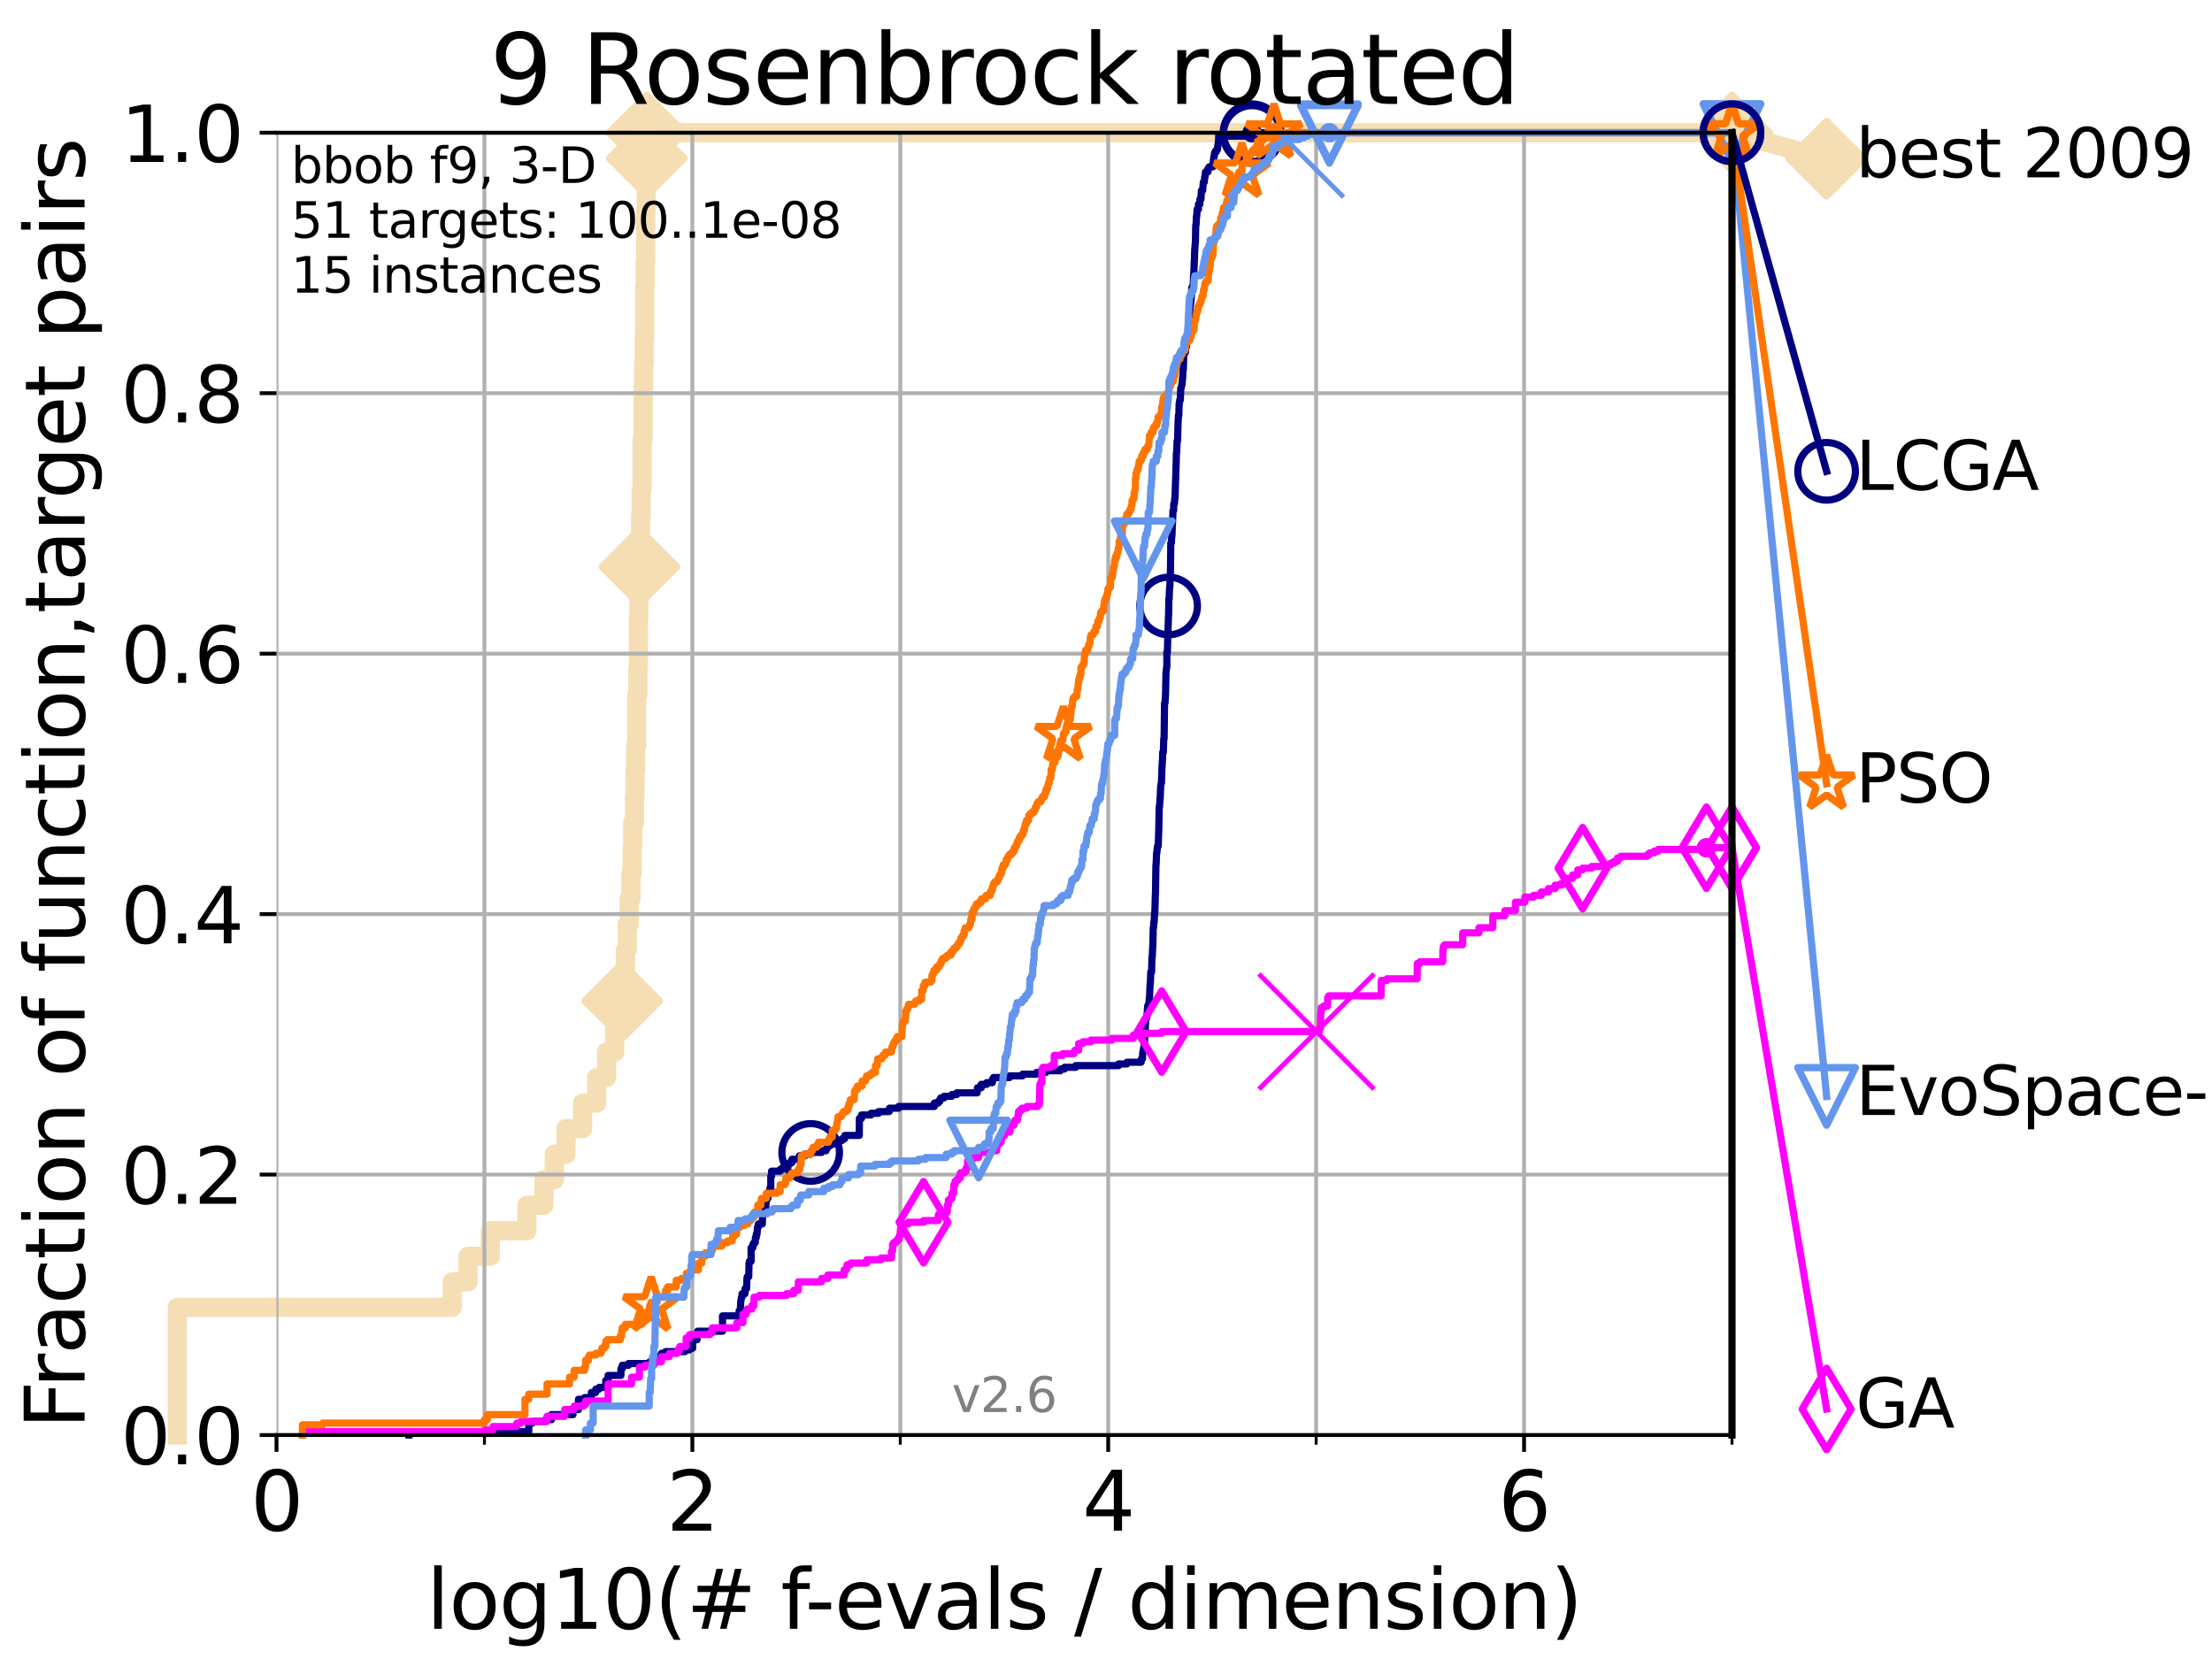 <?xml version="1.0" encoding="utf-8" standalone="no"?>
<!DOCTYPE svg PUBLIC "-//W3C//DTD SVG 1.1//EN"
  "http://www.w3.org/Graphics/SVG/1.1/DTD/svg11.dtd">
<svg xmlns:xlink="http://www.w3.org/1999/xlink" width="460.8pt" height="345.6pt" viewBox="0 0 460.8 345.6" xmlns="http://www.w3.org/2000/svg" version="1.1">
 <defs>
  <style type="text/css">*{stroke-linejoin: round; stroke-linecap: butt}</style>
 </defs>
 <g id="figure_1">
  <g id="patch_1">
   <path d="M 0 345.6 
L 460.8 345.6 
L 460.8 0 
L 0 0 
z
" style="fill: #ffffff"/>
  </g>
  <g id="axes_1">
   <g id="patch_2">
    <path d="M 57.6 298.944 
L 360.806 298.944 
L 360.806 27.648 
L 57.6 27.648 
z
" style="fill: #ffffff"/>
   </g>
   <g id="line2d_1">
    <path d="M 36.933 298.944 
L 36.933 272.346 
L 94.206 272.346 
L 94.206 267.027 
L 97.485 267.027 
L 97.485 261.707 
L 102.129 261.707 
L 102.129 256.388 
L 109.757 256.388 
L 109.757 251.068 
L 113.317 251.068 
L 113.317 245.749 
L 115.46 245.749 
L 115.46 240.429 
L 117.9 240.429 
L 117.9 235.11 
L 121.372 235.11 
L 121.372 229.79 
L 124.302 229.79 
L 124.302 224.471 
L 126.356 224.471 
L 126.356 219.151 
L 128.06 219.151 
L 128.06 213.832 
L 128.499 213.832 
L 128.499 208.512 
L 129.623 208.512 
L 129.623 203.192 
L 130.292 203.192 
L 130.292 197.873 
L 130.683 197.873 
L 130.683 192.553 
L 131.065 192.553 
L 131.065 187.234 
L 131.44 187.234 
L 131.44 181.914 
L 131.686 181.914 
L 131.686 176.595 
L 131.808 176.595 
L 131.808 171.275 
L 132.169 171.275 
L 132.169 165.956 
L 132.287 165.956 
L 132.287 160.636 
L 132.405 160.636 
L 132.405 155.317 
L 132.639 155.317 
L 132.639 144.678 
L 132.87 144.678 
L 132.87 139.358 
L 132.984 139.358 
L 132.984 128.719 
L 133.098 128.719 
L 133.098 123.4 
L 133.211 123.4 
L 133.211 118.08 
L 133.323 118.08 
L 133.323 112.76 
L 133.435 112.76 
L 133.435 107.441 
L 133.546 107.441 
L 133.546 102.121 
L 133.766 102.121 
L 133.766 91.482 
L 133.983 91.482 
L 133.983 80.843 
L 134.091 80.843 
L 134.091 75.524 
L 134.198 75.524 
L 134.198 70.204 
L 134.305 70.204 
L 134.305 59.565 
L 134.411 59.565 
L 134.411 54.246 
L 134.516 54.246 
L 134.516 43.607 
L 134.621 43.607 
L 134.621 32.968 
L 134.725 32.968 
L 134.725 27.648 
L 360.806 27.648 
" style="fill: none; stroke: #f5deb3; stroke-width: 4; stroke-linecap: square"/>
   </g>
   <g id="line2d_2">
    <defs>
     <path id="ma0374c9ea4" d="M 0 7.778 
L 7.778 0 
L 0 -7.778 
L -7.778 0 
z
" style="stroke: #f5deb3; stroke-width: 1.5; stroke-linejoin: miter"/>
    </defs>
    <g>
     <use xlink:href="#ma0374c9ea4" x="129.623" y="208.512" style="fill: #f5deb3; stroke: #f5deb3; stroke-width: 1.5; stroke-linejoin: miter"/>
     <use xlink:href="#ma0374c9ea4" x="133.211" y="118.08" style="fill: #f5deb3; stroke: #f5deb3; stroke-width: 1.5; stroke-linejoin: miter"/>
     <use xlink:href="#ma0374c9ea4" x="134.725" y="32.968" style="fill: #f5deb3; stroke: #f5deb3; stroke-width: 1.5; stroke-linejoin: miter"/>
     <use xlink:href="#ma0374c9ea4" x="134.725" y="27.648" style="fill: #f5deb3; stroke: #f5deb3; stroke-width: 1.5; stroke-linejoin: miter"/>
     <use xlink:href="#ma0374c9ea4" x="134.725" y="27.648" style="fill: #f5deb3; stroke: #f5deb3; stroke-width: 1.5; stroke-linejoin: miter"/>
     <use xlink:href="#ma0374c9ea4" x="360.806" y="27.648" style="fill: #f5deb3; stroke: #f5deb3; stroke-width: 1.5; stroke-linejoin: miter"/>
    </g>
   </g>
   <g id="line2d_3">
    <path style="fill: none; stroke: #f5deb3; stroke-width: 4; stroke-linecap: square"/>
    <g/>
   </g>
   <g id="line2d_4">
    <path d="M 360.806 27.648 
L 380.515 33.074 
" style="fill: none; stroke: #f5deb3; stroke-width: 4; stroke-linecap: square"/>
    <g>
     <use xlink:href="#ma0374c9ea4" x="360.806" y="27.648" style="fill: #f5deb3; stroke: #f5deb3; stroke-width: 1.5; stroke-linejoin: miter"/>
     <use xlink:href="#ma0374c9ea4" x="380.515" y="33.074" style="fill: #f5deb3; stroke: #f5deb3; stroke-width: 1.5; stroke-linejoin: miter"/>
    </g>
   </g>
   <g id="matplotlib.axis_1">
    <g id="xtick_1">
     <g id="line2d_5">
      <path d="M 57.6 298.944 
L 57.6 27.648 
" clip-path="url(#pe31e5c9bb6)" style="fill: none; stroke: #b0b0b0; stroke-width: 0.8; stroke-linecap: square"/>
     </g>
     <g id="line2d_6">
      <defs>
       <path id="m960762004c" d="M 0 0 
L 0 3.5 
" style="stroke: #000000; stroke-width: 0.8"/>
      </defs>
      <g>
       <use xlink:href="#m960762004c" x="57.6" y="298.944" style="stroke: #000000; stroke-width: 0.8"/>
      </g>
     </g>
     <g id="text_1">
      <!-- 0 -->
      <g transform="translate(52.192 318.861)scale(0.17 -0.17)">
       <defs>
        <path id="DejaVuSans-30" d="M 2034 4250 
Q 1547 4250 1301 3770 
Q 1056 3291 1056 2328 
Q 1056 1369 1301 889 
Q 1547 409 2034 409 
Q 2525 409 2770 889 
Q 3016 1369 3016 2328 
Q 3016 3291 2770 3770 
Q 2525 4250 2034 4250 
z
M 2034 4750 
Q 2819 4750 3233 4129 
Q 3647 3509 3647 2328 
Q 3647 1150 3233 529 
Q 2819 -91 2034 -91 
Q 1250 -91 836 529 
Q 422 1150 422 2328 
Q 422 3509 836 4129 
Q 1250 4750 2034 4750 
z
" transform="scale(0.016)"/>
       </defs>
       <use xlink:href="#DejaVuSans-30"/>
      </g>
     </g>
    </g>
    <g id="xtick_2">
     <g id="line2d_7">
      <path d="M 144.23 298.944 
L 144.23 27.648 
" clip-path="url(#pe31e5c9bb6)" style="fill: none; stroke: #b0b0b0; stroke-width: 0.8; stroke-linecap: square"/>
     </g>
     <g id="line2d_8">
      <g>
       <use xlink:href="#m960762004c" x="144.23" y="298.944" style="stroke: #000000; stroke-width: 0.8"/>
      </g>
     </g>
     <g id="text_2">
      <!-- 2 -->
      <g transform="translate(138.822 318.861)scale(0.17 -0.17)">
       <defs>
        <path id="DejaVuSans-32" d="M 1228 531 
L 3431 531 
L 3431 0 
L 469 0 
L 469 531 
Q 828 903 1448 1529 
Q 2069 2156 2228 2338 
Q 2531 2678 2651 2914 
Q 2772 3150 2772 3378 
Q 2772 3750 2511 3984 
Q 2250 4219 1831 4219 
Q 1534 4219 1204 4116 
Q 875 4013 500 3803 
L 500 4441 
Q 881 4594 1212 4672 
Q 1544 4750 1819 4750 
Q 2544 4750 2975 4387 
Q 3406 4025 3406 3419 
Q 3406 3131 3298 2873 
Q 3191 2616 2906 2266 
Q 2828 2175 2409 1742 
Q 1991 1309 1228 531 
z
" transform="scale(0.016)"/>
       </defs>
       <use xlink:href="#DejaVuSans-32"/>
      </g>
     </g>
    </g>
    <g id="xtick_3">
     <g id="line2d_9">
      <path d="M 230.861 298.944 
L 230.861 27.648 
" clip-path="url(#pe31e5c9bb6)" style="fill: none; stroke: #b0b0b0; stroke-width: 0.8; stroke-linecap: square"/>
     </g>
     <g id="line2d_10">
      <g>
       <use xlink:href="#m960762004c" x="230.861" y="298.944" style="stroke: #000000; stroke-width: 0.8"/>
      </g>
     </g>
     <g id="text_3">
      <!-- 4 -->
      <g transform="translate(225.453 318.861)scale(0.17 -0.17)">
       <defs>
        <path id="DejaVuSans-34" d="M 2419 4116 
L 825 1625 
L 2419 1625 
L 2419 4116 
z
M 2253 4666 
L 3047 4666 
L 3047 1625 
L 3713 1625 
L 3713 1100 
L 3047 1100 
L 3047 0 
L 2419 0 
L 2419 1100 
L 313 1100 
L 313 1709 
L 2253 4666 
z
" transform="scale(0.016)"/>
       </defs>
       <use xlink:href="#DejaVuSans-34"/>
      </g>
     </g>
    </g>
    <g id="xtick_4">
     <g id="line2d_11">
      <path d="M 317.491 298.944 
L 317.491 27.648 
" clip-path="url(#pe31e5c9bb6)" style="fill: none; stroke: #b0b0b0; stroke-width: 0.8; stroke-linecap: square"/>
     </g>
     <g id="line2d_12">
      <g>
       <use xlink:href="#m960762004c" x="317.491" y="298.944" style="stroke: #000000; stroke-width: 0.8"/>
      </g>
     </g>
     <g id="text_4">
      <!-- 6 -->
      <g transform="translate(312.083 318.861)scale(0.17 -0.17)">
       <defs>
        <path id="DejaVuSans-36" d="M 2113 2584 
Q 1688 2584 1439 2293 
Q 1191 2003 1191 1497 
Q 1191 994 1439 701 
Q 1688 409 2113 409 
Q 2538 409 2786 701 
Q 3034 994 3034 1497 
Q 3034 2003 2786 2293 
Q 2538 2584 2113 2584 
z
M 3366 4563 
L 3366 3988 
Q 3128 4100 2886 4159 
Q 2644 4219 2406 4219 
Q 1781 4219 1451 3797 
Q 1122 3375 1075 2522 
Q 1259 2794 1537 2939 
Q 1816 3084 2150 3084 
Q 2853 3084 3261 2657 
Q 3669 2231 3669 1497 
Q 3669 778 3244 343 
Q 2819 -91 2113 -91 
Q 1303 -91 875 529 
Q 447 1150 447 2328 
Q 447 3434 972 4092 
Q 1497 4750 2381 4750 
Q 2619 4750 2861 4703 
Q 3103 4656 3366 4563 
z
" transform="scale(0.016)"/>
       </defs>
       <use xlink:href="#DejaVuSans-36"/>
      </g>
     </g>
    </g>
    <g id="xtick_5">
     <g id="line2d_13">
      <path d="M 100.915 298.944 
L 100.915 27.648 
" clip-path="url(#pe31e5c9bb6)" style="fill: none; stroke: #b0b0b0; stroke-width: 0.8; stroke-linecap: square"/>
     </g>
     <g id="line2d_14">
      <defs>
       <path id="m79f3a850a7" d="M 0 0 
L 0 2 
" style="stroke: #000000; stroke-width: 0.6"/>
      </defs>
      <g>
       <use xlink:href="#m79f3a850a7" x="100.915" y="298.944" style="stroke: #000000; stroke-width: 0.6"/>
      </g>
     </g>
    </g>
    <g id="xtick_6">
     <g id="line2d_15">
      <path d="M 187.546 298.944 
L 187.546 27.648 
" clip-path="url(#pe31e5c9bb6)" style="fill: none; stroke: #b0b0b0; stroke-width: 0.8; stroke-linecap: square"/>
     </g>
     <g id="line2d_16">
      <g>
       <use xlink:href="#m79f3a850a7" x="187.546" y="298.944" style="stroke: #000000; stroke-width: 0.6"/>
      </g>
     </g>
    </g>
    <g id="xtick_7">
     <g id="line2d_17">
      <path d="M 274.176 298.944 
L 274.176 27.648 
" clip-path="url(#pe31e5c9bb6)" style="fill: none; stroke: #b0b0b0; stroke-width: 0.8; stroke-linecap: square"/>
     </g>
     <g id="line2d_18">
      <g>
       <use xlink:href="#m79f3a850a7" x="274.176" y="298.944" style="stroke: #000000; stroke-width: 0.6"/>
      </g>
     </g>
    </g>
    <g id="xtick_8">
     <g id="line2d_19">
      <path d="M 360.806 298.944 
L 360.806 27.648 
" clip-path="url(#pe31e5c9bb6)" style="fill: none; stroke: #b0b0b0; stroke-width: 0.8; stroke-linecap: square"/>
     </g>
     <g id="line2d_20">
      <g>
       <use xlink:href="#m79f3a850a7" x="360.806" y="298.944" style="stroke: #000000; stroke-width: 0.6"/>
      </g>
     </g>
    </g>
    <g id="text_5">
     <!-- log10(# f-evals / dimension) -->
     <g transform="translate(88.823 339.314)scale(0.17 -0.17)">
      <defs>
       <path id="DejaVuSans-6c" d="M 603 4863 
L 1178 4863 
L 1178 0 
L 603 0 
L 603 4863 
z
" transform="scale(0.016)"/>
       <path id="DejaVuSans-6f" d="M 1959 3097 
Q 1497 3097 1228 2736 
Q 959 2375 959 1747 
Q 959 1119 1226 758 
Q 1494 397 1959 397 
Q 2419 397 2687 759 
Q 2956 1122 2956 1747 
Q 2956 2369 2687 2733 
Q 2419 3097 1959 3097 
z
M 1959 3584 
Q 2709 3584 3137 3096 
Q 3566 2609 3566 1747 
Q 3566 888 3137 398 
Q 2709 -91 1959 -91 
Q 1206 -91 779 398 
Q 353 888 353 1747 
Q 353 2609 779 3096 
Q 1206 3584 1959 3584 
z
" transform="scale(0.016)"/>
       <path id="DejaVuSans-67" d="M 2906 1791 
Q 2906 2416 2648 2759 
Q 2391 3103 1925 3103 
Q 1463 3103 1205 2759 
Q 947 2416 947 1791 
Q 947 1169 1205 825 
Q 1463 481 1925 481 
Q 2391 481 2648 825 
Q 2906 1169 2906 1791 
z
M 3481 434 
Q 3481 -459 3084 -895 
Q 2688 -1331 1869 -1331 
Q 1566 -1331 1297 -1286 
Q 1028 -1241 775 -1147 
L 775 -588 
Q 1028 -725 1275 -790 
Q 1522 -856 1778 -856 
Q 2344 -856 2625 -561 
Q 2906 -266 2906 331 
L 2906 616 
Q 2728 306 2450 153 
Q 2172 0 1784 0 
Q 1141 0 747 490 
Q 353 981 353 1791 
Q 353 2603 747 3093 
Q 1141 3584 1784 3584 
Q 2172 3584 2450 3431 
Q 2728 3278 2906 2969 
L 2906 3500 
L 3481 3500 
L 3481 434 
z
" transform="scale(0.016)"/>
       <path id="DejaVuSans-31" d="M 794 531 
L 1825 531 
L 1825 4091 
L 703 3866 
L 703 4441 
L 1819 4666 
L 2450 4666 
L 2450 531 
L 3481 531 
L 3481 0 
L 794 0 
L 794 531 
z
" transform="scale(0.016)"/>
       <path id="DejaVuSans-28" d="M 1984 4856 
Q 1566 4138 1362 3434 
Q 1159 2731 1159 2009 
Q 1159 1288 1364 580 
Q 1569 -128 1984 -844 
L 1484 -844 
Q 1016 -109 783 600 
Q 550 1309 550 2009 
Q 550 2706 781 3412 
Q 1013 4119 1484 4856 
L 1984 4856 
z
" transform="scale(0.016)"/>
       <path id="DejaVuSans-23" d="M 3272 2816 
L 2363 2816 
L 2100 1772 
L 3016 1772 
L 3272 2816 
z
M 2803 4594 
L 2478 3297 
L 3391 3297 
L 3719 4594 
L 4219 4594 
L 3897 3297 
L 4872 3297 
L 4872 2816 
L 3775 2816 
L 3519 1772 
L 4513 1772 
L 4513 1294 
L 3397 1294 
L 3072 0 
L 2572 0 
L 2894 1294 
L 1978 1294 
L 1656 0 
L 1153 0 
L 1478 1294 
L 494 1294 
L 494 1772 
L 1594 1772 
L 1856 2816 
L 850 2816 
L 850 3297 
L 1978 3297 
L 2297 4594 
L 2803 4594 
z
" transform="scale(0.016)"/>
       <path id="DejaVuSans-20" transform="scale(0.016)"/>
       <path id="DejaVuSans-66" d="M 2375 4863 
L 2375 4384 
L 1825 4384 
Q 1516 4384 1395 4259 
Q 1275 4134 1275 3809 
L 1275 3500 
L 2222 3500 
L 2222 3053 
L 1275 3053 
L 1275 0 
L 697 0 
L 697 3053 
L 147 3053 
L 147 3500 
L 697 3500 
L 697 3744 
Q 697 4328 969 4595 
Q 1241 4863 1831 4863 
L 2375 4863 
z
" transform="scale(0.016)"/>
       <path id="DejaVuSans-2d" d="M 313 2009 
L 1997 2009 
L 1997 1497 
L 313 1497 
L 313 2009 
z
" transform="scale(0.016)"/>
       <path id="DejaVuSans-65" d="M 3597 1894 
L 3597 1613 
L 953 1613 
Q 991 1019 1311 708 
Q 1631 397 2203 397 
Q 2534 397 2845 478 
Q 3156 559 3463 722 
L 3463 178 
Q 3153 47 2828 -22 
Q 2503 -91 2169 -91 
Q 1331 -91 842 396 
Q 353 884 353 1716 
Q 353 2575 817 3079 
Q 1281 3584 2069 3584 
Q 2775 3584 3186 3129 
Q 3597 2675 3597 1894 
z
M 3022 2063 
Q 3016 2534 2758 2815 
Q 2500 3097 2075 3097 
Q 1594 3097 1305 2825 
Q 1016 2553 972 2059 
L 3022 2063 
z
" transform="scale(0.016)"/>
       <path id="DejaVuSans-76" d="M 191 3500 
L 800 3500 
L 1894 563 
L 2988 3500 
L 3597 3500 
L 2284 0 
L 1503 0 
L 191 3500 
z
" transform="scale(0.016)"/>
       <path id="DejaVuSans-61" d="M 2194 1759 
Q 1497 1759 1228 1600 
Q 959 1441 959 1056 
Q 959 750 1161 570 
Q 1363 391 1709 391 
Q 2188 391 2477 730 
Q 2766 1069 2766 1631 
L 2766 1759 
L 2194 1759 
z
M 3341 1997 
L 3341 0 
L 2766 0 
L 2766 531 
Q 2569 213 2275 61 
Q 1981 -91 1556 -91 
Q 1019 -91 701 211 
Q 384 513 384 1019 
Q 384 1609 779 1909 
Q 1175 2209 1959 2209 
L 2766 2209 
L 2766 2266 
Q 2766 2663 2505 2880 
Q 2244 3097 1772 3097 
Q 1472 3097 1187 3025 
Q 903 2953 641 2809 
L 641 3341 
Q 956 3463 1253 3523 
Q 1550 3584 1831 3584 
Q 2591 3584 2966 3190 
Q 3341 2797 3341 1997 
z
" transform="scale(0.016)"/>
       <path id="DejaVuSans-73" d="M 2834 3397 
L 2834 2853 
Q 2591 2978 2328 3040 
Q 2066 3103 1784 3103 
Q 1356 3103 1142 2972 
Q 928 2841 928 2578 
Q 928 2378 1081 2264 
Q 1234 2150 1697 2047 
L 1894 2003 
Q 2506 1872 2764 1633 
Q 3022 1394 3022 966 
Q 3022 478 2636 193 
Q 2250 -91 1575 -91 
Q 1294 -91 989 -36 
Q 684 19 347 128 
L 347 722 
Q 666 556 975 473 
Q 1284 391 1588 391 
Q 1994 391 2212 530 
Q 2431 669 2431 922 
Q 2431 1156 2273 1281 
Q 2116 1406 1581 1522 
L 1381 1569 
Q 847 1681 609 1914 
Q 372 2147 372 2553 
Q 372 3047 722 3315 
Q 1072 3584 1716 3584 
Q 2034 3584 2315 3537 
Q 2597 3491 2834 3397 
z
" transform="scale(0.016)"/>
       <path id="DejaVuSans-2f" d="M 1625 4666 
L 2156 4666 
L 531 -594 
L 0 -594 
L 1625 4666 
z
" transform="scale(0.016)"/>
       <path id="DejaVuSans-64" d="M 2906 2969 
L 2906 4863 
L 3481 4863 
L 3481 0 
L 2906 0 
L 2906 525 
Q 2725 213 2448 61 
Q 2172 -91 1784 -91 
Q 1150 -91 751 415 
Q 353 922 353 1747 
Q 353 2572 751 3078 
Q 1150 3584 1784 3584 
Q 2172 3584 2448 3432 
Q 2725 3281 2906 2969 
z
M 947 1747 
Q 947 1113 1208 752 
Q 1469 391 1925 391 
Q 2381 391 2643 752 
Q 2906 1113 2906 1747 
Q 2906 2381 2643 2742 
Q 2381 3103 1925 3103 
Q 1469 3103 1208 2742 
Q 947 2381 947 1747 
z
" transform="scale(0.016)"/>
       <path id="DejaVuSans-69" d="M 603 3500 
L 1178 3500 
L 1178 0 
L 603 0 
L 603 3500 
z
M 603 4863 
L 1178 4863 
L 1178 4134 
L 603 4134 
L 603 4863 
z
" transform="scale(0.016)"/>
       <path id="DejaVuSans-6d" d="M 3328 2828 
Q 3544 3216 3844 3400 
Q 4144 3584 4550 3584 
Q 5097 3584 5394 3201 
Q 5691 2819 5691 2113 
L 5691 0 
L 5113 0 
L 5113 2094 
Q 5113 2597 4934 2840 
Q 4756 3084 4391 3084 
Q 3944 3084 3684 2787 
Q 3425 2491 3425 1978 
L 3425 0 
L 2847 0 
L 2847 2094 
Q 2847 2600 2669 2842 
Q 2491 3084 2119 3084 
Q 1678 3084 1418 2786 
Q 1159 2488 1159 1978 
L 1159 0 
L 581 0 
L 581 3500 
L 1159 3500 
L 1159 2956 
Q 1356 3278 1631 3431 
Q 1906 3584 2284 3584 
Q 2666 3584 2933 3390 
Q 3200 3197 3328 2828 
z
" transform="scale(0.016)"/>
       <path id="DejaVuSans-6e" d="M 3513 2113 
L 3513 0 
L 2938 0 
L 2938 2094 
Q 2938 2591 2744 2837 
Q 2550 3084 2163 3084 
Q 1697 3084 1428 2787 
Q 1159 2491 1159 1978 
L 1159 0 
L 581 0 
L 581 3500 
L 1159 3500 
L 1159 2956 
Q 1366 3272 1645 3428 
Q 1925 3584 2291 3584 
Q 2894 3584 3203 3211 
Q 3513 2838 3513 2113 
z
" transform="scale(0.016)"/>
       <path id="DejaVuSans-29" d="M 513 4856 
L 1013 4856 
Q 1481 4119 1714 3412 
Q 1947 2706 1947 2009 
Q 1947 1309 1714 600 
Q 1481 -109 1013 -844 
L 513 -844 
Q 928 -128 1133 580 
Q 1338 1288 1338 2009 
Q 1338 2731 1133 3434 
Q 928 4138 513 4856 
z
" transform="scale(0.016)"/>
      </defs>
      <use xlink:href="#DejaVuSans-6c"/>
      <use xlink:href="#DejaVuSans-6f" x="27.783"/>
      <use xlink:href="#DejaVuSans-67" x="88.965"/>
      <use xlink:href="#DejaVuSans-31" x="152.441"/>
      <use xlink:href="#DejaVuSans-30" x="216.064"/>
      <use xlink:href="#DejaVuSans-28" x="279.688"/>
      <use xlink:href="#DejaVuSans-23" x="318.701"/>
      <use xlink:href="#DejaVuSans-20" x="402.49"/>
      <use xlink:href="#DejaVuSans-66" x="434.277"/>
      <use xlink:href="#DejaVuSans-2d" x="463.982"/>
      <use xlink:href="#DejaVuSans-65" x="500.066"/>
      <use xlink:href="#DejaVuSans-76" x="561.59"/>
      <use xlink:href="#DejaVuSans-61" x="620.77"/>
      <use xlink:href="#DejaVuSans-6c" x="682.049"/>
      <use xlink:href="#DejaVuSans-73" x="709.832"/>
      <use xlink:href="#DejaVuSans-20" x="761.932"/>
      <use xlink:href="#DejaVuSans-2f" x="793.719"/>
      <use xlink:href="#DejaVuSans-20" x="827.41"/>
      <use xlink:href="#DejaVuSans-64" x="859.197"/>
      <use xlink:href="#DejaVuSans-69" x="922.674"/>
      <use xlink:href="#DejaVuSans-6d" x="950.457"/>
      <use xlink:href="#DejaVuSans-65" x="1047.869"/>
      <use xlink:href="#DejaVuSans-6e" x="1109.393"/>
      <use xlink:href="#DejaVuSans-73" x="1172.771"/>
      <use xlink:href="#DejaVuSans-69" x="1224.871"/>
      <use xlink:href="#DejaVuSans-6f" x="1252.654"/>
      <use xlink:href="#DejaVuSans-6e" x="1313.836"/>
      <use xlink:href="#DejaVuSans-29" x="1377.215"/>
     </g>
    </g>
   </g>
   <g id="matplotlib.axis_2">
    <g id="ytick_1">
     <g id="line2d_21">
      <path d="M 57.6 298.944 
L 360.806 298.944 
" clip-path="url(#pe31e5c9bb6)" style="fill: none; stroke: #b0b0b0; stroke-width: 0.8; stroke-linecap: square"/>
     </g>
     <g id="line2d_22">
      <defs>
       <path id="m062f8ef3de" d="M 0 0 
L -3.5 0 
" style="stroke: #000000; stroke-width: 0.8"/>
      </defs>
      <g>
       <use xlink:href="#m062f8ef3de" x="57.6" y="298.944" style="stroke: #000000; stroke-width: 0.8"/>
      </g>
     </g>
     <g id="text_6">
      <!-- 0.0 -->
      <g transform="translate(25.155 305.023)scale(0.16 -0.16)">
       <defs>
        <path id="DejaVuSans-2e" d="M 684 794 
L 1344 794 
L 1344 0 
L 684 0 
L 684 794 
z
" transform="scale(0.016)"/>
       </defs>
       <use xlink:href="#DejaVuSans-30"/>
       <use xlink:href="#DejaVuSans-2e" x="63.623"/>
       <use xlink:href="#DejaVuSans-30" x="95.41"/>
      </g>
     </g>
    </g>
    <g id="ytick_2">
     <g id="line2d_23">
      <path d="M 57.6 244.685 
L 360.806 244.685 
" clip-path="url(#pe31e5c9bb6)" style="fill: none; stroke: #b0b0b0; stroke-width: 0.8; stroke-linecap: square"/>
     </g>
     <g id="line2d_24">
      <g>
       <use xlink:href="#m062f8ef3de" x="57.6" y="244.685" style="stroke: #000000; stroke-width: 0.8"/>
      </g>
     </g>
     <g id="text_7">
      <!-- 0.2 -->
      <g transform="translate(25.155 250.764)scale(0.16 -0.16)">
       <use xlink:href="#DejaVuSans-30"/>
       <use xlink:href="#DejaVuSans-2e" x="63.623"/>
       <use xlink:href="#DejaVuSans-32" x="95.41"/>
      </g>
     </g>
    </g>
    <g id="ytick_3">
     <g id="line2d_25">
      <path d="M 57.6 190.426 
L 360.806 190.426 
" clip-path="url(#pe31e5c9bb6)" style="fill: none; stroke: #b0b0b0; stroke-width: 0.8; stroke-linecap: square"/>
     </g>
     <g id="line2d_26">
      <g>
       <use xlink:href="#m062f8ef3de" x="57.6" y="190.426" style="stroke: #000000; stroke-width: 0.8"/>
      </g>
     </g>
     <g id="text_8">
      <!-- 0.4 -->
      <g transform="translate(25.155 196.504)scale(0.16 -0.16)">
       <use xlink:href="#DejaVuSans-30"/>
       <use xlink:href="#DejaVuSans-2e" x="63.623"/>
       <use xlink:href="#DejaVuSans-34" x="95.41"/>
      </g>
     </g>
    </g>
    <g id="ytick_4">
     <g id="line2d_27">
      <path d="M 57.6 136.166 
L 360.806 136.166 
" clip-path="url(#pe31e5c9bb6)" style="fill: none; stroke: #b0b0b0; stroke-width: 0.8; stroke-linecap: square"/>
     </g>
     <g id="line2d_28">
      <g>
       <use xlink:href="#m062f8ef3de" x="57.6" y="136.166" style="stroke: #000000; stroke-width: 0.8"/>
      </g>
     </g>
     <g id="text_9">
      <!-- 0.6 -->
      <g transform="translate(25.155 142.245)scale(0.16 -0.16)">
       <use xlink:href="#DejaVuSans-30"/>
       <use xlink:href="#DejaVuSans-2e" x="63.623"/>
       <use xlink:href="#DejaVuSans-36" x="95.41"/>
      </g>
     </g>
    </g>
    <g id="ytick_5">
     <g id="line2d_29">
      <path d="M 57.6 81.907 
L 360.806 81.907 
" clip-path="url(#pe31e5c9bb6)" style="fill: none; stroke: #b0b0b0; stroke-width: 0.8; stroke-linecap: square"/>
     </g>
     <g id="line2d_30">
      <g>
       <use xlink:href="#m062f8ef3de" x="57.6" y="81.907" style="stroke: #000000; stroke-width: 0.8"/>
      </g>
     </g>
     <g id="text_10">
      <!-- 0.8 -->
      <g transform="translate(25.155 87.986)scale(0.16 -0.16)">
       <defs>
        <path id="DejaVuSans-38" d="M 2034 2216 
Q 1584 2216 1326 1975 
Q 1069 1734 1069 1313 
Q 1069 891 1326 650 
Q 1584 409 2034 409 
Q 2484 409 2743 651 
Q 3003 894 3003 1313 
Q 3003 1734 2745 1975 
Q 2488 2216 2034 2216 
z
M 1403 2484 
Q 997 2584 770 2862 
Q 544 3141 544 3541 
Q 544 4100 942 4425 
Q 1341 4750 2034 4750 
Q 2731 4750 3128 4425 
Q 3525 4100 3525 3541 
Q 3525 3141 3298 2862 
Q 3072 2584 2669 2484 
Q 3125 2378 3379 2068 
Q 3634 1759 3634 1313 
Q 3634 634 3220 271 
Q 2806 -91 2034 -91 
Q 1263 -91 848 271 
Q 434 634 434 1313 
Q 434 1759 690 2068 
Q 947 2378 1403 2484 
z
M 1172 3481 
Q 1172 3119 1398 2916 
Q 1625 2713 2034 2713 
Q 2441 2713 2670 2916 
Q 2900 3119 2900 3481 
Q 2900 3844 2670 4047 
Q 2441 4250 2034 4250 
Q 1625 4250 1398 4047 
Q 1172 3844 1172 3481 
z
" transform="scale(0.016)"/>
       </defs>
       <use xlink:href="#DejaVuSans-30"/>
       <use xlink:href="#DejaVuSans-2e" x="63.623"/>
       <use xlink:href="#DejaVuSans-38" x="95.41"/>
      </g>
     </g>
    </g>
    <g id="ytick_6">
     <g id="line2d_31">
      <path d="M 57.6 27.648 
L 360.806 27.648 
" clip-path="url(#pe31e5c9bb6)" style="fill: none; stroke: #b0b0b0; stroke-width: 0.8; stroke-linecap: square"/>
     </g>
     <g id="line2d_32">
      <g>
       <use xlink:href="#m062f8ef3de" x="57.6" y="27.648" style="stroke: #000000; stroke-width: 0.8"/>
      </g>
     </g>
     <g id="text_11">
      <!-- 1.0 -->
      <g transform="translate(25.155 33.727)scale(0.16 -0.16)">
       <use xlink:href="#DejaVuSans-31"/>
       <use xlink:href="#DejaVuSans-2e" x="63.623"/>
       <use xlink:href="#DejaVuSans-30" x="95.41"/>
      </g>
     </g>
    </g>
    <g id="text_12">
     <!-- Fraction of function,target pairs -->
     <g transform="translate(17.62 297.681)rotate(-90)scale(0.17 -0.17)">
      <defs>
       <path id="DejaVuSans-46" d="M 628 4666 
L 3309 4666 
L 3309 4134 
L 1259 4134 
L 1259 2759 
L 3109 2759 
L 3109 2228 
L 1259 2228 
L 1259 0 
L 628 0 
L 628 4666 
z
" transform="scale(0.016)"/>
       <path id="DejaVuSans-72" d="M 2631 2963 
Q 2534 3019 2420 3045 
Q 2306 3072 2169 3072 
Q 1681 3072 1420 2755 
Q 1159 2438 1159 1844 
L 1159 0 
L 581 0 
L 581 3500 
L 1159 3500 
L 1159 2956 
Q 1341 3275 1631 3429 
Q 1922 3584 2338 3584 
Q 2397 3584 2469 3576 
Q 2541 3569 2628 3553 
L 2631 2963 
z
" transform="scale(0.016)"/>
       <path id="DejaVuSans-63" d="M 3122 3366 
L 3122 2828 
Q 2878 2963 2633 3030 
Q 2388 3097 2138 3097 
Q 1578 3097 1268 2742 
Q 959 2388 959 1747 
Q 959 1106 1268 751 
Q 1578 397 2138 397 
Q 2388 397 2633 464 
Q 2878 531 3122 666 
L 3122 134 
Q 2881 22 2623 -34 
Q 2366 -91 2075 -91 
Q 1284 -91 818 406 
Q 353 903 353 1747 
Q 353 2603 823 3093 
Q 1294 3584 2113 3584 
Q 2378 3584 2631 3529 
Q 2884 3475 3122 3366 
z
" transform="scale(0.016)"/>
       <path id="DejaVuSans-74" d="M 1172 4494 
L 1172 3500 
L 2356 3500 
L 2356 3053 
L 1172 3053 
L 1172 1153 
Q 1172 725 1289 603 
Q 1406 481 1766 481 
L 2356 481 
L 2356 0 
L 1766 0 
Q 1100 0 847 248 
Q 594 497 594 1153 
L 594 3053 
L 172 3053 
L 172 3500 
L 594 3500 
L 594 4494 
L 1172 4494 
z
" transform="scale(0.016)"/>
       <path id="DejaVuSans-75" d="M 544 1381 
L 544 3500 
L 1119 3500 
L 1119 1403 
Q 1119 906 1312 657 
Q 1506 409 1894 409 
Q 2359 409 2629 706 
Q 2900 1003 2900 1516 
L 2900 3500 
L 3475 3500 
L 3475 0 
L 2900 0 
L 2900 538 
Q 2691 219 2414 64 
Q 2138 -91 1772 -91 
Q 1169 -91 856 284 
Q 544 659 544 1381 
z
M 1991 3584 
L 1991 3584 
z
" transform="scale(0.016)"/>
       <path id="DejaVuSans-2c" d="M 750 794 
L 1409 794 
L 1409 256 
L 897 -744 
L 494 -744 
L 750 256 
L 750 794 
z
" transform="scale(0.016)"/>
       <path id="DejaVuSans-70" d="M 1159 525 
L 1159 -1331 
L 581 -1331 
L 581 3500 
L 1159 3500 
L 1159 2969 
Q 1341 3281 1617 3432 
Q 1894 3584 2278 3584 
Q 2916 3584 3314 3078 
Q 3713 2572 3713 1747 
Q 3713 922 3314 415 
Q 2916 -91 2278 -91 
Q 1894 -91 1617 61 
Q 1341 213 1159 525 
z
M 3116 1747 
Q 3116 2381 2855 2742 
Q 2594 3103 2138 3103 
Q 1681 3103 1420 2742 
Q 1159 2381 1159 1747 
Q 1159 1113 1420 752 
Q 1681 391 2138 391 
Q 2594 391 2855 752 
Q 3116 1113 3116 1747 
z
" transform="scale(0.016)"/>
      </defs>
      <use xlink:href="#DejaVuSans-46"/>
      <use xlink:href="#DejaVuSans-72" x="50.27"/>
      <use xlink:href="#DejaVuSans-61" x="91.383"/>
      <use xlink:href="#DejaVuSans-63" x="152.662"/>
      <use xlink:href="#DejaVuSans-74" x="207.643"/>
      <use xlink:href="#DejaVuSans-69" x="246.852"/>
      <use xlink:href="#DejaVuSans-6f" x="274.635"/>
      <use xlink:href="#DejaVuSans-6e" x="335.816"/>
      <use xlink:href="#DejaVuSans-20" x="399.195"/>
      <use xlink:href="#DejaVuSans-6f" x="430.982"/>
      <use xlink:href="#DejaVuSans-66" x="492.164"/>
      <use xlink:href="#DejaVuSans-20" x="527.369"/>
      <use xlink:href="#DejaVuSans-66" x="559.156"/>
      <use xlink:href="#DejaVuSans-75" x="594.361"/>
      <use xlink:href="#DejaVuSans-6e" x="657.74"/>
      <use xlink:href="#DejaVuSans-63" x="721.119"/>
      <use xlink:href="#DejaVuSans-74" x="776.1"/>
      <use xlink:href="#DejaVuSans-69" x="815.309"/>
      <use xlink:href="#DejaVuSans-6f" x="843.092"/>
      <use xlink:href="#DejaVuSans-6e" x="904.273"/>
      <use xlink:href="#DejaVuSans-2c" x="967.652"/>
      <use xlink:href="#DejaVuSans-74" x="999.439"/>
      <use xlink:href="#DejaVuSans-61" x="1038.648"/>
      <use xlink:href="#DejaVuSans-72" x="1099.928"/>
      <use xlink:href="#DejaVuSans-67" x="1139.291"/>
      <use xlink:href="#DejaVuSans-65" x="1202.768"/>
      <use xlink:href="#DejaVuSans-74" x="1264.291"/>
      <use xlink:href="#DejaVuSans-20" x="1303.5"/>
      <use xlink:href="#DejaVuSans-70" x="1335.287"/>
      <use xlink:href="#DejaVuSans-61" x="1398.764"/>
      <use xlink:href="#DejaVuSans-69" x="1460.043"/>
      <use xlink:href="#DejaVuSans-72" x="1487.826"/>
      <use xlink:href="#DejaVuSans-73" x="1528.939"/>
     </g>
    </g>
   </g>
   <g id="line2d_33">
    <defs>
     <path id="m8482272e92" d="M 0 1.5 
C 0.398 1.5 0.779 1.342 1.061 1.061 
C 1.342 0.779 1.5 0.398 1.5 0 
C 1.5 -0.398 1.342 -0.779 1.061 -1.061 
C 0.779 -1.342 0.398 -1.5 0 -1.5 
C -0.398 -1.5 -0.779 -1.342 -1.061 -1.061 
C -1.342 -0.779 -1.5 -0.398 -1.5 0 
C -1.5 0.398 -1.342 0.779 -1.061 1.061 
C -0.779 1.342 -0.398 1.5 0 1.5 
z
" style="stroke: #f5deb3"/>
    </defs>
    <g>
     <use xlink:href="#m8482272e92" x="134.725" y="27.648" style="fill: #f5deb3; stroke: #f5deb3"/>
     <use xlink:href="#m8482272e92" x="134.725" y="27.648" style="fill: #f5deb3; stroke: #f5deb3"/>
    </g>
   </g>
   <g id="line2d_34">
    <defs>
     <path id="me8dfdb7b32" d="M 0 1.5 
C 0.398 1.5 0.779 1.342 1.061 1.061 
C 1.342 0.779 1.5 0.398 1.5 0 
C 1.5 -0.398 1.342 -0.779 1.061 -1.061 
C 0.779 -1.342 0.398 -1.5 0 -1.5 
C -0.398 -1.5 -0.779 -1.342 -1.061 -1.061 
C -1.342 -0.779 -1.5 -0.398 -1.5 0 
C -1.5 0.398 -1.342 0.779 -1.061 1.061 
C -0.779 1.342 -0.398 1.5 0 1.5 
z
" style="stroke: #000080"/>
    </defs>
    <g>
     <use xlink:href="#me8dfdb7b32" x="260.827" y="27.648" style="fill: #000080; stroke: #000080"/>
     <use xlink:href="#me8dfdb7b32" x="260.827" y="27.648" style="fill: #000080; stroke: #000080"/>
    </g>
   </g>
   <g id="line2d_35">
    <path d="M 85.184 298.944 
L 85.184 298.589 
L 108.12 298.589 
L 108.12 298.235 
L 110.145 298.235 
L 110.145 296.462 
L 110.897 296.462 
L 110.897 296.107 
L 113.638 296.107 
L 113.638 295.752 
L 114.872 295.752 
L 114.872 294.688 
L 119.366 294.688 
L 119.366 293.624 
L 120.507 293.624 
L 120.507 291.497 
L 121.79 291.497 
L 121.79 291.142 
L 123.184 291.142 
L 123.184 290.078 
L 124.12 290.078 
L 124.12 289.369 
L 124.837 289.369 
L 124.837 289.014 
L 126.193 289.014 
L 126.193 287.596 
L 126.677 287.596 
L 126.677 286.532 
L 129.348 286.532 
L 129.348 285.113 
L 129.623 285.113 
L 129.623 284.404 
L 130.939 284.404 
L 130.939 284.049 
L 135.339 284.049 
L 135.339 283.695 
L 137.067 283.695 
L 137.159 282.631 
L 137.788 282.631 
L 137.788 281.922 
L 138.651 281.922 
L 138.651 281.567 
L 142.662 281.567 
L 142.662 281.212 
L 143.593 281.212 
L 143.593 280.858 
L 144.293 280.858 
L 144.293 279.084 
L 145.208 279.084 
L 145.267 278.021 
L 145.327 278.021 
L 145.327 277.311 
L 150.515 277.311 
L 150.515 274.12 
L 153.915 274.12 
L 153.99 273.056 
L 154.212 273.056 
L 154.323 270.928 
L 154.359 270.928 
L 154.469 270.219 
L 154.578 270.219 
L 154.578 269.509 
L 155.183 269.509 
L 155.218 268.445 
L 155.53 268.445 
L 155.599 266.318 
L 155.667 266.318 
L 155.667 265.963 
L 155.972 265.963 
L 156.039 263.126 
L 156.106 263.126 
L 156.106 262.771 
L 156.469 262.771 
L 156.469 259.934 
L 156.825 259.934 
L 156.825 259.225 
L 157.049 259.225 
L 157.049 258.87 
L 157.332 258.87 
L 157.363 257.806 
L 157.55 257.806 
L 157.55 257.097 
L 157.703 257.097 
L 157.795 255.678 
L 157.947 255.678 
L 157.977 254.969 
L 158.804 254.969 
L 158.862 253.196 
L 159.005 253.196 
L 159.005 252.841 
L 159.204 252.841 
L 159.204 252.487 
L 159.345 252.487 
L 159.345 251.423 
L 159.541 251.423 
L 159.596 250.004 
L 159.762 250.004 
L 159.762 249.65 
L 159.953 249.65 
L 160.062 248.586 
L 160.169 248.586 
L 160.169 248.231 
L 160.41 248.231 
L 160.41 247.522 
L 160.568 247.522 
L 160.568 245.039 
L 160.725 245.039 
L 160.725 243.976 
L 162.516 243.976 
L 162.516 243.621 
L 163.008 243.621 
L 163.008 243.266 
L 163.8 243.266 
L 163.8 242.912 
L 164.194 242.912 
L 164.194 242.557 
L 164.474 242.557 
L 164.474 242.202 
L 164.98 242.202 
L 164.98 241.493 
L 166.537 241.493 
L 166.537 240.784 
L 167.689 240.784 
L 167.689 240.429 
L 168.876 240.429 
L 168.876 240.075 
L 171.137 240.075 
L 171.137 239.72 
L 172.073 239.72 
L 172.073 239.365 
L 172.258 239.365 
L 172.258 239.011 
L 172.455 239.011 
L 172.455 238.656 
L 172.965 238.656 
L 172.965 238.301 
L 173.856 238.301 
L 173.856 237.947 
L 174.594 237.947 
L 174.594 237.592 
L 175.388 237.592 
L 175.388 237.237 
L 175.931 237.237 
L 176.001 236.528 
L 179.003 236.528 
L 179.022 232.982 
L 179.471 232.982 
L 179.471 232.273 
L 181.435 232.273 
L 181.435 231.918 
L 183.024 231.918 
L 183.024 231.563 
L 185.24 231.563 
L 185.304 230.854 
L 187.185 230.854 
L 187.185 230.499 
L 194.626 230.499 
L 194.626 229.79 
L 195.443 229.79 
L 195.443 229.435 
L 195.782 229.435 
L 195.782 229.081 
L 195.951 229.081 
L 195.951 228.726 
L 196.663 228.726 
L 196.663 228.372 
L 198.272 228.372 
L 198.272 228.017 
L 199.304 228.017 
L 199.304 227.662 
L 203.562 227.662 
L 203.624 226.598 
L 204.408 226.598 
L 204.408 225.889 
L 205.53 225.889 
L 205.53 225.534 
L 206.721 225.534 
L 206.75 224.825 
L 206.966 224.825 
L 206.966 224.471 
L 210.299 224.471 
L 210.299 224.116 
L 213.035 224.116 
L 213.035 223.761 
L 215.94 223.761 
L 215.94 223.407 
L 217.903 223.407 
L 217.903 223.052 
L 220.889 223.052 
L 220.889 222.697 
L 221.742 222.697 
L 221.742 222.343 
L 224.088 222.343 
L 224.088 221.988 
L 233.031 221.988 
L 233.031 221.634 
L 234.78 221.634 
L 234.78 221.279 
L 237.72 221.279 
L 237.786 220.57 
L 237.993 220.57 
L 238.062 219.151 
L 238.14 219.151 
L 238.205 218.442 
L 238.271 218.442 
L 238.378 217.023 
L 238.43 217.023 
L 238.484 215.605 
L 238.541 215.605 
L 238.648 212.768 
L 238.681 212.768 
L 238.756 212.058 
L 238.874 212.058 
L 238.969 210.994 
L 238.989 210.994 
L 239.08 209.576 
L 239.212 209.576 
L 239.212 209.221 
L 239.343 209.221 
L 239.436 207.803 
L 239.472 207.803 
L 239.583 204.966 
L 239.632 204.966 
L 239.727 202.483 
L 239.895 202.483 
L 239.975 199.291 
L 240.041 199.291 
L 240.125 197.164 
L 240.156 197.164 
L 240.238 193.263 
L 240.311 193.263 
L 240.34 192.199 
L 240.426 192.199 
L 240.526 190.071 
L 240.579 190.071 
L 240.687 186.17 
L 240.709 186.17 
L 240.803 180.141 
L 240.842 180.141 
L 240.935 177.659 
L 240.998 177.659 
L 241.095 176.595 
L 241.134 176.595 
L 241.134 176.24 
L 241.277 176.24 
L 241.382 173.048 
L 241.391 173.048 
L 241.479 168.084 
L 241.55 168.084 
L 241.651 166.31 
L 241.686 166.31 
L 241.79 163.828 
L 241.8 163.828 
L 241.901 163.119 
L 241.948 163.119 
L 242.059 159.927 
L 242.062 159.927 
L 242.167 158.154 
L 242.184 158.154 
L 242.201 156.735 
L 242.343 156.735 
L 242.431 153.898 
L 242.504 153.898 
L 242.594 146.451 
L 242.692 146.451 
L 242.799 144.678 
L 242.805 144.678 
L 242.896 140.067 
L 242.922 140.067 
L 243.017 139.003 
L 243.072 139.003 
L 243.087 135.812 
L 243.193 135.812 
L 243.297 131.556 
L 243.314 131.556 
L 243.412 128.364 
L 243.434 128.364 
L 243.493 124.818 
L 243.548 124.818 
L 243.645 122.336 
L 243.698 122.336 
L 243.776 119.853 
L 243.812 119.853 
L 243.901 113.115 
L 244.022 113.115 
L 244.091 111.697 
L 244.134 111.697 
L 244.243 108.859 
L 244.259 108.859 
L 244.354 106.377 
L 244.488 106.377 
L 244.511 104.958 
L 244.653 104.958 
L 244.707 103.895 
L 244.771 103.895 
L 244.88 100.348 
L 244.893 100.348 
L 245.003 96.802 
L 245.01 96.802 
L 245.07 94.319 
L 245.125 94.319 
L 245.215 91.837 
L 245.311 91.837 
L 245.413 87.936 
L 245.424 87.936 
L 245.487 86.517 
L 245.57 86.517 
L 245.638 84.035 
L 245.709 84.035 
L 245.753 83.326 
L 245.881 83.326 
L 245.974 80.843 
L 246.066 80.843 
L 246.175 80.134 
L 246.243 80.134 
L 246.344 78.715 
L 246.367 78.715 
L 246.449 76.942 
L 246.509 76.942 
L 246.597 74.105 
L 246.629 74.105 
L 246.629 73.396 
L 246.947 73.396 
L 247.003 72.332 
L 247.146 72.332 
L 247.247 71.268 
L 247.377 71.268 
L 247.482 70.204 
L 247.493 70.204 
L 247.596 68.076 
L 247.651 68.076 
L 247.651 67.722 
L 247.817 67.722 
L 247.923 64.175 
L 247.939 64.175 
L 248.016 63.112 
L 248.072 63.112 
L 248.171 61.693 
L 248.187 61.693 
L 248.273 59.92 
L 248.436 59.92 
L 248.436 59.565 
L 248.553 59.565 
L 248.656 57.083 
L 248.684 57.083 
L 248.786 54.6 
L 248.797 54.6 
L 248.891 51.763 
L 248.915 51.763 
L 249.02 50.345 
L 249.028 50.345 
L 249.098 46.798 
L 249.17 46.798 
L 249.247 45.025 
L 249.304 45.025 
L 249.371 43.607 
L 249.657 43.607 
L 249.657 42.543 
L 249.957 42.543 
L 249.971 41.479 
L 250.178 41.479 
L 250.274 39.706 
L 250.535 39.706 
L 250.641 38.287 
L 250.676 38.287 
L 250.676 37.932 
L 250.877 37.932 
L 250.961 36.869 
L 251.035 36.869 
L 251.127 35.805 
L 251.64 35.805 
L 251.649 35.095 
L 251.911 35.095 
L 251.911 34.741 
L 252.688 34.741 
L 252.774 33.322 
L 252.813 33.322 
L 252.878 32.613 
L 252.938 32.613 
L 252.999 31.904 
L 253.145 31.904 
L 253.145 31.549 
L 253.412 31.549 
L 253.412 31.194 
L 253.61 31.194 
L 253.716 30.13 
L 253.754 30.13 
L 253.851 29.067 
L 253.866 29.067 
L 253.866 28.357 
L 259.558 28.357 
L 259.558 28.003 
L 260.827 28.003 
L 260.827 27.648 
L 360.806 27.648 
L 360.806 27.648 
" style="fill: none; stroke: #000080; stroke-width: 1.5; stroke-linecap: square"/>
   </g>
   <g id="line2d_36">
    <defs>
     <path id="mf9ed8826cb" d="M 0 6 
C 1.591 6 3.117 5.368 4.243 4.243 
C 5.368 3.117 6 1.591 6 0 
C 6 -1.591 5.368 -3.117 4.243 -4.243 
C 3.117 -5.368 1.591 -6 0 -6 
C -1.591 -6 -3.117 -5.368 -4.243 -4.243 
C -5.368 -3.117 -6 -1.591 -6 0 
C -6 1.591 -5.368 3.117 -4.243 4.243 
C -3.117 5.368 -1.591 6 0 6 
z
" style="stroke: #000080; stroke-width: 1.5"/>
    </defs>
    <g>
     <use xlink:href="#mf9ed8826cb" x="168.876" y="240.075" style="fill-opacity: 0; stroke: #000080; stroke-width: 1.5"/>
     <use xlink:href="#mf9ed8826cb" x="243.449" y="126.237" style="fill-opacity: 0; stroke: #000080; stroke-width: 1.5"/>
     <use xlink:href="#mf9ed8826cb" x="260.827" y="28.003" style="fill-opacity: 0; stroke: #000080; stroke-width: 1.5"/>
     <use xlink:href="#mf9ed8826cb" x="260.827" y="27.648" style="fill-opacity: 0; stroke: #000080; stroke-width: 1.5"/>
     <use xlink:href="#mf9ed8826cb" x="360.806" y="27.648" style="fill-opacity: 0; stroke: #000080; stroke-width: 1.5"/>
    </g>
   </g>
   <g id="line2d_37">
    <path style="fill: none; stroke: #000080; stroke-width: 1.5; stroke-linecap: square"/>
    <g/>
   </g>
   <g id="line2d_38">
    <defs>
     <path id="m6e00d8c68d" d="M 0 1.5 
C 0.398 1.5 0.779 1.342 1.061 1.061 
C 1.342 0.779 1.5 0.398 1.5 0 
C 1.5 -0.398 1.342 -0.779 1.061 -1.061 
C 0.779 -1.342 0.398 -1.5 0 -1.5 
C -0.398 -1.5 -0.779 -1.342 -1.061 -1.061 
C -1.342 -0.779 -1.5 -0.398 -1.5 0 
C -1.5 0.398 -1.342 0.779 -1.061 1.061 
C -0.779 1.342 -0.398 1.5 0 1.5 
z
" style="stroke: #ff00ff"/>
    </defs>
    <g>
     <use xlink:href="#m6e00d8c68d" x="355.48" y="176.595" style="fill: #ff00ff; stroke: #ff00ff"/>
     <use xlink:href="#m6e00d8c68d" x="355.48" y="176.595" style="fill: #ff00ff; stroke: #ff00ff"/>
    </g>
   </g>
   <g id="line2d_39">
    <path d="M 63.012 298.944 
L 63.012 298.235 
L 100.915 298.235 
L 100.915 297.88 
L 102.708 297.88 
L 102.708 297.171 
L 107.687 297.171 
L 107.687 296.462 
L 108.543 296.462 
L 108.543 296.107 
L 113.954 296.107 
L 113.954 295.043 
L 117.644 295.043 
L 117.644 293.624 
L 119.6 293.624 
L 119.6 292.915 
L 121.582 292.915 
L 121.582 292.561 
L 121.995 292.561 
L 121.995 291.851 
L 126.677 291.851 
L 126.677 288.305 
L 131.564 288.305 
L 131.564 286.886 
L 133.211 286.886 
L 133.211 284.759 
L 134.411 284.759 
L 134.411 284.404 
L 136.223 284.404 
L 136.223 283.695 
L 137.788 283.695 
L 137.788 282.631 
L 139.395 282.631 
L 139.476 281.922 
L 141.025 281.922 
L 141.025 281.567 
L 141.466 281.567 
L 141.466 280.858 
L 141.611 280.858 
L 141.611 280.503 
L 142.933 280.503 
L 142.933 278.73 
L 143.657 278.73 
L 143.657 278.021 
L 147.868 278.021 
L 147.868 277.666 
L 148.378 277.666 
L 148.378 276.602 
L 153.498 276.602 
L 153.498 275.538 
L 154.758 275.538 
L 154.758 273.765 
L 155.461 273.765 
L 155.461 273.056 
L 155.667 273.056 
L 155.667 272.701 
L 156.632 272.701 
L 156.632 271.992 
L 157.081 271.992 
L 157.081 270.219 
L 158.158 270.219 
L 158.158 269.864 
L 163.822 269.864 
L 163.822 269.509 
L 165.351 269.509 
L 165.351 268.8 
L 166.306 268.8 
L 166.306 267.027 
L 171.152 267.027 
L 171.152 266.318 
L 172.441 266.318 
L 172.441 265.608 
L 175.838 265.608 
L 175.838 264.544 
L 176.334 264.544 
L 176.334 264.19 
L 176.458 264.19 
L 176.458 263.48 
L 177.179 263.48 
L 177.179 263.126 
L 180.593 263.126 
L 180.593 262.417 
L 183.566 262.417 
L 183.566 262.062 
L 185.709 262.062 
L 185.709 260.643 
L 185.943 260.643 
L 185.943 259.225 
L 186.153 259.225 
L 186.153 258.87 
L 186.647 258.87 
L 186.647 258.516 
L 186.966 258.516 
L 186.966 258.161 
L 187.331 258.161 
L 187.331 257.452 
L 187.489 257.452 
L 187.589 256.033 
L 187.998 256.033 
L 187.998 254.969 
L 189.23 254.969 
L 189.23 254.615 
L 192.389 254.615 
L 192.389 254.26 
L 195.451 254.26 
L 195.451 253.196 
L 195.591 253.196 
L 195.591 252.841 
L 197.068 252.841 
L 197.068 252.487 
L 197.338 252.487 
L 197.338 251.068 
L 197.561 251.068 
L 197.561 250.004 
L 197.929 250.004 
L 197.929 249.65 
L 198.318 249.65 
L 198.318 248.586 
L 198.651 248.586 
L 198.683 246.813 
L 198.945 246.813 
L 198.945 246.103 
L 199.297 246.103 
L 199.297 245.749 
L 199.636 245.749 
L 199.636 245.394 
L 200.057 245.394 
L 200.057 244.33 
L 200.877 244.33 
L 200.877 243.976 
L 201.292 243.976 
L 201.292 243.266 
L 201.574 243.266 
L 201.574 241.848 
L 202.243 241.848 
L 202.243 241.493 
L 202.691 241.493 
L 202.691 241.138 
L 203.854 241.138 
L 203.854 240.075 
L 206.516 240.075 
L 206.516 239.72 
L 207.644 239.72 
L 207.644 238.656 
L 207.804 238.656 
L 207.804 238.301 
L 208.141 238.301 
L 208.141 237.947 
L 208.574 237.947 
L 208.574 236.883 
L 208.9 236.883 
L 208.9 236.528 
L 209.277 236.528 
L 209.277 235.819 
L 210.365 235.819 
L 210.398 234.4 
L 211.232 234.4 
L 211.265 233.691 
L 211.455 233.691 
L 211.455 233.336 
L 211.977 233.336 
L 212.083 232.273 
L 212.161 232.273 
L 212.161 231.563 
L 212.51 231.563 
L 212.51 231.209 
L 212.903 231.209 
L 212.903 230.854 
L 213.926 230.854 
L 213.926 230.499 
L 216.175 230.499 
L 216.175 230.145 
L 216.52 230.145 
L 216.619 225.889 
L 216.767 225.889 
L 216.767 225.534 
L 217.045 225.534 
L 217.045 222.697 
L 217.251 222.697 
L 217.251 222.343 
L 218.889 222.343 
L 218.889 221.988 
L 219.608 221.988 
L 219.608 219.86 
L 221.389 219.86 
L 221.389 219.506 
L 223.713 219.506 
L 223.713 219.151 
L 223.897 219.151 
L 223.897 218.796 
L 224.715 218.796 
L 224.715 217.378 
L 225.571 217.378 
L 225.571 217.023 
L 227.242 217.023 
L 227.242 216.669 
L 231.652 216.669 
L 231.652 216.314 
L 236.1 216.314 
L 236.1 215.605 
L 237.975 215.605 
L 237.975 215.25 
L 242.009 215.25 
L 242.009 214.895 
L 274.814 214.895 
L 274.814 214.186 
L 275.109 214.186 
L 275.128 210.994 
L 275.253 210.994 
L 275.253 209.931 
L 275.735 209.931 
L 275.735 209.576 
L 276.575 209.576 
L 276.575 207.803 
L 276.803 207.803 
L 276.803 207.448 
L 287.723 207.448 
L 287.733 204.256 
L 288.912 204.256 
L 288.912 203.902 
L 295.207 203.902 
L 295.257 200.71 
L 295.807 200.71 
L 295.807 200.355 
L 300.547 200.355 
L 300.584 197.873 
L 300.663 197.873 
L 300.663 197.164 
L 300.937 197.164 
L 300.937 196.809 
L 304.701 196.809 
L 304.705 194.327 
L 308.102 194.327 
L 308.105 193.263 
L 310.981 193.263 
L 310.983 190.78 
L 313.477 190.78 
L 313.496 189.716 
L 315.68 189.716 
L 315.68 187.943 
L 317.653 187.943 
L 317.655 186.879 
L 319.438 186.879 
L 319.438 186.525 
L 321.068 186.525 
L 321.07 185.815 
L 322.568 185.815 
L 322.568 185.106 
L 323.957 185.106 
L 323.957 184.397 
L 325.251 184.397 
L 325.251 184.042 
L 326.461 184.042 
L 326.463 182.978 
L 327.599 182.978 
L 327.599 182.269 
L 328.671 182.269 
L 328.671 181.205 
L 329.686 181.205 
L 329.686 180.85 
L 331.564 180.85 
L 331.564 180.496 
L 334.071 180.496 
L 334.071 180.141 
L 335.573 180.141 
L 335.573 179.787 
L 336.282 179.787 
L 336.282 179.432 
L 336.965 179.432 
L 336.965 178.723 
L 337.624 178.723 
L 337.624 178.368 
L 343.19 178.368 
L 343.19 178.013 
L 343.665 178.013 
L 343.665 177.659 
L 344.582 177.659 
L 344.582 177.304 
L 345.456 177.304 
L 345.456 176.949 
L 355.48 176.949 
L 355.48 176.595 
L 360.806 176.595 
L 360.806 176.595 
" style="fill: none; stroke: #ff00ff; stroke-width: 1.5; stroke-linecap: square"/>
   </g>
   <g id="line2d_40">
    <defs>
     <path id="m8420ac5e64" d="M 0 8.485 
L 5.091 0 
L 0 -8.485 
L -5.091 0 
z
" style="stroke: #ff00ff; stroke-width: 1.5; stroke-linejoin: miter"/>
    </defs>
    <g>
     <use xlink:href="#m8420ac5e64" x="192.389" y="254.615" style="fill-opacity: 0; stroke: #ff00ff; stroke-width: 1.5; stroke-linejoin: miter"/>
     <use xlink:href="#m8420ac5e64" x="242.009" y="214.895" style="fill-opacity: 0; stroke: #ff00ff; stroke-width: 1.5; stroke-linejoin: miter"/>
     <use xlink:href="#m8420ac5e64" x="329.686" y="180.85" style="fill-opacity: 0; stroke: #ff00ff; stroke-width: 1.5; stroke-linejoin: miter"/>
     <use xlink:href="#m8420ac5e64" x="355.48" y="176.595" style="fill-opacity: 0; stroke: #ff00ff; stroke-width: 1.5; stroke-linejoin: miter"/>
     <use xlink:href="#m8420ac5e64" x="360.806" y="176.595" style="fill-opacity: 0; stroke: #ff00ff; stroke-width: 1.5; stroke-linejoin: miter"/>
    </g>
   </g>
   <g id="line2d_41">
    <path style="fill: none; stroke: #ff00ff; stroke-width: 1.5; stroke-linecap: square"/>
    <g/>
   </g>
   <g id="line2d_42">
    <path d="M 274.25 214.895 
" clip-path="url(#pe31e5c9bb6)" style="fill: none; stroke: #ff00ff; stroke-width: 1.5; stroke-linecap: square"/>
    <defs>
     <path id="m503eca7e4e" d="M -12 12 
L 12 -12 
M -12 -12 
L 12 12 
" style="stroke: #ff00ff"/>
    </defs>
    <g clip-path="url(#pe31e5c9bb6)">
     <use xlink:href="#m503eca7e4e" x="274.25" y="214.895" style="fill: #ff00ff; stroke: #ff00ff"/>
    </g>
   </g>
   <g id="line2d_43">
    <defs>
     <path id="mf0756a99a6" d="M 0 1.5 
C 0.398 1.5 0.779 1.342 1.061 1.061 
C 1.342 0.779 1.5 0.398 1.5 0 
C 1.5 -0.398 1.342 -0.779 1.061 -1.061 
C 0.779 -1.342 0.398 -1.5 0 -1.5 
C -0.398 -1.5 -0.779 -1.342 -1.061 -1.061 
C -1.342 -0.779 -1.5 -0.398 -1.5 0 
C -1.5 0.398 -1.342 0.779 -1.061 1.061 
C -0.779 1.342 -0.398 1.5 0 1.5 
z
" style="stroke: #ff7500"/>
    </defs>
    <g>
     <use xlink:href="#mf0756a99a6" x="265.391" y="27.648" style="fill: #ff7500; stroke: #ff7500"/>
     <use xlink:href="#mf0756a99a6" x="265.391" y="27.648" style="fill: #ff7500; stroke: #ff7500"/>
    </g>
   </g>
   <g id="line2d_44">
    <path d="M 63.012 298.944 
L 63.012 296.816 
L 67.209 296.816 
L 67.209 296.462 
L 100.915 296.462 
L 100.915 295.752 
L 101.532 295.752 
L 101.532 294.688 
L 109.361 294.688 
L 109.361 291.497 
L 110.145 291.497 
L 110.145 290.433 
L 113.954 290.433 
L 113.954 288.305 
L 118.647 288.305 
L 118.647 286.886 
L 119.6 286.886 
L 119.6 285.468 
L 121.79 285.468 
L 121.79 284.759 
L 121.995 284.759 
L 121.995 283.34 
L 122.599 283.34 
L 122.599 282.631 
L 122.796 282.631 
L 122.796 282.276 
L 124.12 282.276 
L 124.12 281.922 
L 125.185 281.922 
L 125.185 281.567 
L 125.357 281.567 
L 125.357 280.858 
L 125.863 280.858 
L 125.863 280.503 
L 126.193 280.503 
L 126.193 279.439 
L 126.517 279.439 
L 126.517 279.084 
L 129.209 279.084 
L 129.209 278.375 
L 129.486 278.375 
L 129.486 277.311 
L 129.623 277.311 
L 129.623 276.602 
L 130.292 276.602 
L 130.292 275.893 
L 133.656 275.893 
L 133.656 274.474 
L 134.198 274.474 
L 134.198 273.765 
L 134.516 273.765 
L 134.516 273.41 
L 135.034 273.41 
L 135.034 273.056 
L 135.238 273.056 
L 135.339 271.992 
L 135.638 271.992 
L 135.638 271.282 
L 136.883 271.282 
L 136.883 270.219 
L 138.651 270.219 
L 138.651 268.8 
L 139.068 268.8 
L 139.068 268.091 
L 140.876 268.091 
L 140.876 266.672 
L 141.968 266.672 
L 141.968 266.318 
L 143 266.318 
L 143 265.254 
L 143.85 265.254 
L 143.85 264.544 
L 145.503 264.544 
L 145.503 263.126 
L 146.194 263.126 
L 146.25 261.707 
L 146.914 261.707 
L 146.914 260.998 
L 147.868 260.998 
L 147.868 260.643 
L 148.327 260.643 
L 148.327 260.289 
L 148.478 260.289 
L 148.478 259.579 
L 150.38 259.579 
L 150.425 258.87 
L 151.605 258.87 
L 151.605 258.516 
L 152.515 258.516 
L 152.596 257.806 
L 152.636 257.806 
L 152.636 257.452 
L 153.072 257.452 
L 153.072 257.097 
L 153.46 257.097 
L 153.46 255.678 
L 154.138 255.678 
L 154.138 255.324 
L 154.936 255.324 
L 154.936 254.969 
L 155.803 254.969 
L 155.803 254.26 
L 156.403 254.26 
L 156.436 253.551 
L 157.112 253.551 
L 157.175 252.487 
L 157.856 252.487 
L 157.856 251.068 
L 158.513 251.068 
L 158.572 250.004 
L 158.63 250.004 
L 158.63 249.65 
L 159.624 249.65 
L 159.624 248.586 
L 161.815 248.586 
L 161.815 248.231 
L 162.516 248.231 
L 162.516 246.813 
L 163.464 246.813 
L 163.464 246.458 
L 163.689 246.458 
L 163.689 245.394 
L 164.538 245.394 
L 164.538 245.039 
L 164.666 245.039 
L 164.666 244.685 
L 165.022 244.685 
L 165.022 244.33 
L 166.17 244.33 
L 166.248 243.621 
L 166.614 243.621 
L 166.69 242.557 
L 166.86 242.557 
L 166.935 240.784 
L 167.472 240.784 
L 167.472 240.429 
L 168.893 240.429 
L 168.994 239.72 
L 169.245 239.72 
L 169.245 239.365 
L 169.36 239.365 
L 169.36 239.011 
L 170.072 239.011 
L 170.072 238.656 
L 170.511 238.656 
L 170.511 237.947 
L 172.566 237.947 
L 172.566 237.592 
L 172.705 237.592 
L 172.705 237.237 
L 172.87 237.237 
L 172.87 236.883 
L 173.369 236.883 
L 173.369 235.464 
L 174.011 235.464 
L 174.011 235.11 
L 174.267 235.11 
L 174.305 234.046 
L 174.444 234.046 
L 174.519 232.982 
L 174.569 232.982 
L 174.569 232.627 
L 175.244 232.627 
L 175.244 232.273 
L 175.472 232.273 
L 175.472 231.918 
L 175.709 231.918 
L 175.709 231.563 
L 176.322 231.563 
L 176.322 231.209 
L 176.683 231.209 
L 176.683 230.499 
L 176.872 230.499 
L 176.916 229.79 
L 177.146 229.79 
L 177.146 229.081 
L 177.947 229.081 
L 178.02 227.308 
L 178.216 227.308 
L 178.216 226.953 
L 178.634 226.953 
L 178.634 226.244 
L 179.596 226.244 
L 179.596 225.18 
L 180.291 225.18 
L 180.291 224.825 
L 180.429 224.825 
L 180.429 224.471 
L 180.547 224.471 
L 180.547 224.116 
L 181.2 224.116 
L 181.2 223.761 
L 181.685 223.761 
L 181.685 223.407 
L 182.367 223.407 
L 182.375 221.988 
L 182.743 221.988 
L 182.839 220.57 
L 183.705 220.57 
L 183.705 220.215 
L 183.874 220.215 
L 183.874 219.86 
L 184.348 219.86 
L 184.348 219.506 
L 184.496 219.506 
L 184.496 219.151 
L 185.702 219.151 
L 185.806 218.087 
L 186.018 218.087 
L 186.079 217.378 
L 186.281 217.378 
L 186.281 217.023 
L 186.495 217.023 
L 186.495 216.669 
L 186.862 216.669 
L 186.901 215.959 
L 187.869 215.959 
L 187.979 213.477 
L 188.053 213.477 
L 188.132 212.768 
L 188.571 212.768 
L 188.571 212.058 
L 188.683 212.058 
L 188.683 210.64 
L 188.836 210.64 
L 188.836 210.285 
L 189.069 210.285 
L 189.069 209.931 
L 189.201 209.931 
L 189.259 209.221 
L 190.542 209.221 
L 190.542 208.867 
L 190.76 208.867 
L 190.76 208.512 
L 191.491 208.512 
L 191.491 208.157 
L 191.992 208.157 
L 191.992 206.384 
L 192.321 206.384 
L 192.336 205.32 
L 192.678 205.32 
L 192.702 204.611 
L 193.862 204.611 
L 193.862 204.256 
L 194.138 204.256 
L 194.138 203.192 
L 194.313 203.192 
L 194.313 202.838 
L 194.479 202.838 
L 194.557 202.129 
L 195.114 202.129 
L 195.114 201.419 
L 195.664 201.419 
L 195.664 201.065 
L 195.826 201.065 
L 195.826 200.71 
L 196.059 200.71 
L 196.139 200.001 
L 196.411 200.001 
L 196.411 199.646 
L 197.027 199.646 
L 197.027 199.291 
L 197.417 199.291 
L 197.417 198.937 
L 198.134 198.937 
L 198.134 198.228 
L 198.543 198.228 
L 198.543 197.873 
L 198.742 197.873 
L 198.742 197.518 
L 199.172 197.518 
L 199.172 197.164 
L 199.474 197.164 
L 199.474 196.809 
L 199.653 196.809 
L 199.653 196.454 
L 199.966 196.454 
L 199.966 196.1 
L 200.125 196.1 
L 200.173 195.39 
L 200.437 195.39 
L 200.437 195.036 
L 200.669 195.036 
L 200.669 194.681 
L 200.843 194.681 
L 200.843 193.972 
L 200.997 193.972 
L 201.083 193.263 
L 201.849 193.263 
L 201.849 192.908 
L 202.006 192.908 
L 202.006 192.553 
L 202.151 192.553 
L 202.229 191.49 
L 202.491 191.49 
L 202.491 190.071 
L 202.837 190.071 
L 202.837 189.362 
L 203.069 189.362 
L 203.069 189.007 
L 203.317 189.007 
L 203.412 188.298 
L 203.944 188.298 
L 203.944 187.943 
L 204.431 187.943 
L 204.448 187.234 
L 205.319 187.234 
L 205.421 186.525 
L 206.304 186.525 
L 206.304 185.815 
L 206.495 185.815 
L 206.495 185.461 
L 206.737 185.461 
L 206.737 184.751 
L 206.867 184.751 
L 206.977 184.042 
L 207.258 184.042 
L 207.258 183.688 
L 207.76 183.688 
L 207.76 183.333 
L 207.949 183.333 
L 207.949 182.978 
L 208.072 182.978 
L 208.072 182.624 
L 208.231 182.624 
L 208.231 182.269 
L 208.468 182.269 
L 208.468 181.914 
L 208.62 181.914 
L 208.726 180.85 
L 208.97 180.85 
L 208.982 180.141 
L 209.448 180.141 
L 209.448 179.787 
L 209.58 179.787 
L 209.604 179.077 
L 209.897 179.077 
L 210.003 178.368 
L 210.262 178.368 
L 210.262 178.013 
L 210.716 178.013 
L 210.716 177.659 
L 211.02 177.659 
L 211.02 177.304 
L 211.297 177.304 
L 211.315 176.595 
L 211.574 176.595 
L 211.574 176.24 
L 211.757 176.24 
L 211.757 175.886 
L 211.874 175.886 
L 211.874 175.531 
L 212.016 175.531 
L 212.016 175.176 
L 212.298 175.176 
L 212.361 174.467 
L 212.581 174.467 
L 212.581 174.112 
L 212.877 174.112 
L 212.877 173.758 
L 213.122 173.758 
L 213.153 173.048 
L 213.398 173.048 
L 213.402 172.339 
L 213.512 172.339 
L 213.586 171.63 
L 213.831 171.63 
L 213.831 170.921 
L 214.262 170.921 
L 214.313 169.857 
L 214.603 169.857 
L 214.603 169.502 
L 215.019 169.502 
L 215.019 169.147 
L 215.437 169.147 
L 215.437 168.793 
L 215.601 168.793 
L 215.601 168.438 
L 215.719 168.438 
L 215.719 168.084 
L 215.958 168.084 
L 216.021 167.374 
L 216.274 167.374 
L 216.274 167.02 
L 216.841 167.02 
L 216.841 166.665 
L 216.982 166.665 
L 216.982 166.31 
L 217.168 166.31 
L 217.168 165.956 
L 217.582 165.956 
L 217.682 165.246 
L 217.843 165.246 
L 217.874 164.537 
L 218.053 164.537 
L 218.053 164.183 
L 218.235 164.183 
L 218.314 163.473 
L 218.408 163.473 
L 218.408 163.119 
L 218.549 163.119 
L 218.657 162.409 
L 218.672 162.409 
L 218.672 162.055 
L 218.919 162.055 
L 218.967 160.282 
L 219.252 160.282 
L 219.281 159.218 
L 219.363 159.218 
L 219.363 158.863 
L 219.746 158.863 
L 219.807 158.154 
L 219.892 158.154 
L 219.892 157.799 
L 220.252 157.799 
L 220.252 157.445 
L 220.418 157.445 
L 220.514 156.735 
L 220.561 156.735 
L 220.655 155.671 
L 220.773 155.671 
L 220.773 154.962 
L 220.922 154.962 
L 220.999 154.253 
L 221.375 154.253 
L 221.485 153.544 
L 221.509 153.544 
L 221.526 152.834 
L 221.796 152.834 
L 221.796 152.48 
L 222.064 152.48 
L 222.12 151.416 
L 222.206 151.416 
L 222.303 150.706 
L 222.466 150.706 
L 222.512 149.997 
L 222.953 149.997 
L 223.001 148.933 
L 223.068 148.933 
L 223.15 147.515 
L 223.224 147.515 
L 223.224 147.16 
L 223.382 147.16 
L 223.472 145.742 
L 223.571 145.742 
L 223.571 145.387 
L 223.905 145.387 
L 223.905 145.032 
L 224.323 145.032 
L 224.414 143.614 
L 224.547 143.614 
L 224.656 142.195 
L 224.679 142.195 
L 224.747 141.486 
L 224.851 141.486 
L 224.851 141.131 
L 224.989 141.131 
L 225.036 140.422 
L 225.172 140.422 
L 225.184 139.003 
L 225.429 139.003 
L 225.429 138.649 
L 225.656 138.649 
L 225.656 138.294 
L 225.826 138.294 
L 225.912 136.521 
L 226.008 136.521 
L 226.07 135.812 
L 226.14 135.812 
L 226.14 135.457 
L 226.623 135.457 
L 226.68 134.748 
L 226.769 134.748 
L 226.769 134.393 
L 226.915 134.393 
L 226.915 134.039 
L 227.04 134.039 
L 227.149 132.975 
L 227.164 132.975 
L 227.164 132.62 
L 227.277 132.62 
L 227.277 132.265 
L 227.701 132.265 
L 227.701 131.911 
L 227.892 131.911 
L 227.892 131.556 
L 228.217 131.556 
L 228.302 130.492 
L 228.623 130.492 
L 228.7 129.428 
L 228.939 129.428 
L 229.034 128.719 
L 229.193 128.719 
L 229.28 127.655 
L 229.472 127.655 
L 229.472 127.301 
L 229.847 127.301 
L 229.933 126.237 
L 229.987 126.237 
L 230.09 125.173 
L 230.188 125.173 
L 230.188 124.818 
L 230.381 124.818 
L 230.381 124.463 
L 230.5 124.463 
L 230.5 124.109 
L 230.629 124.109 
L 230.629 123.754 
L 230.747 123.754 
L 230.788 122.69 
L 231.001 122.69 
L 231.001 122.336 
L 231.338 122.336 
L 231.338 120.562 
L 231.487 120.562 
L 231.487 120.208 
L 231.725 120.208 
L 231.829 119.144 
L 231.896 119.144 
L 231.996 118.08 
L 232.124 118.08 
L 232.206 116.661 
L 232.37 116.661 
L 232.382 115.952 
L 232.673 115.952 
L 232.698 115.243 
L 232.826 115.243 
L 232.929 114.534 
L 232.961 114.534 
L 232.961 114.179 
L 233.09 114.179 
L 233.162 112.76 
L 233.337 112.76 
L 233.43 111.697 
L 233.771 111.697 
L 233.836 109.569 
L 233.97 109.569 
L 234.001 108.859 
L 234.453 108.859 
L 234.548 107.796 
L 234.717 107.796 
L 234.728 107.086 
L 235.115 107.086 
L 235.115 106.732 
L 235.302 106.732 
L 235.302 106.377 
L 235.479 106.377 
L 235.479 106.022 
L 235.648 106.022 
L 235.694 105.313 
L 235.792 105.313 
L 235.84 104.249 
L 236.032 104.249 
L 236.032 103.895 
L 236.198 103.895 
L 236.304 102.476 
L 236.386 102.476 
L 236.48 101.767 
L 236.526 101.767 
L 236.535 99.639 
L 236.64 99.639 
L 236.64 98.575 
L 236.778 98.575 
L 236.87 97.866 
L 237.047 97.866 
L 237.047 97.511 
L 237.165 97.511 
L 237.192 96.802 
L 237.293 96.802 
L 237.301 96.093 
L 237.616 96.093 
L 237.616 95.738 
L 237.809 95.738 
L 237.825 95.029 
L 238.161 95.029 
L 238.161 94.319 
L 238.44 94.319 
L 238.52 93.61 
L 239.001 93.61 
L 239.084 92.901 
L 239.304 92.901 
L 239.413 91.482 
L 239.424 91.482 
L 239.424 90.773 
L 239.717 90.773 
L 239.794 90.064 
L 240.2 90.064 
L 240.202 89.355 
L 240.327 89.355 
L 240.327 89 
L 240.626 89 
L 240.626 88.645 
L 240.948 88.645 
L 240.989 87.936 
L 241.192 87.936 
L 241.248 86.872 
L 241.634 86.872 
L 241.634 86.517 
L 241.807 86.517 
L 241.915 85.808 
L 241.935 85.808 
L 242.02 84.744 
L 242.136 84.744 
L 242.237 83.68 
L 242.31 83.68 
L 242.319 82.971 
L 242.53 82.971 
L 242.53 82.616 
L 242.947 82.616 
L 242.947 82.262 
L 243.227 82.262 
L 243.227 81.907 
L 243.355 81.907 
L 243.355 81.553 
L 243.506 81.553 
L 243.609 80.489 
L 243.845 80.489 
L 243.938 79.779 
L 244.08 79.779 
L 244.08 79.425 
L 244.424 79.425 
L 244.497 78.361 
L 244.708 78.361 
L 244.781 77.652 
L 244.825 77.652 
L 244.869 76.588 
L 244.98 76.588 
L 245.017 75.878 
L 245.216 75.878 
L 245.297 75.169 
L 245.427 75.169 
L 245.427 74.814 
L 245.819 74.814 
L 245.902 74.105 
L 246.078 74.105 
L 246.078 73.751 
L 246.303 73.751 
L 246.354 73.041 
L 246.822 73.041 
L 246.822 72.687 
L 246.94 72.687 
L 247.038 71.623 
L 247.138 71.623 
L 247.138 71.268 
L 247.384 71.268 
L 247.384 70.914 
L 247.883 70.914 
L 247.937 70.204 
L 248.117 70.204 
L 248.12 69.495 
L 248.278 69.495 
L 248.278 69.14 
L 248.403 69.14 
L 248.403 68.786 
L 248.732 68.786 
L 248.815 67.013 
L 248.924 67.013 
L 248.924 66.658 
L 249.073 66.658 
L 249.16 65.594 
L 249.254 65.594 
L 249.311 64.885 
L 249.505 64.885 
L 249.596 63.821 
L 249.793 63.821 
L 249.793 63.466 
L 249.958 63.466 
L 249.958 63.112 
L 250.08 63.112 
L 250.08 62.757 
L 250.246 62.757 
L 250.331 62.048 
L 250.387 62.048 
L 250.387 61.693 
L 250.617 61.693 
L 250.69 60.629 
L 250.757 60.629 
L 250.757 60.274 
L 250.91 60.274 
L 250.955 59.211 
L 251.073 59.211 
L 251.073 58.856 
L 251.339 58.856 
L 251.339 58.501 
L 251.681 58.501 
L 251.782 56.728 
L 251.855 56.728 
L 251.878 56.019 
L 251.998 56.019 
L 252.075 55.31 
L 252.131 55.31 
L 252.142 53.891 
L 252.354 53.891 
L 252.354 53.536 
L 252.55 53.536 
L 252.55 53.182 
L 252.701 53.182 
L 252.774 50.699 
L 252.854 50.699 
L 252.896 49.99 
L 252.984 49.99 
L 252.984 49.635 
L 253.106 49.635 
L 253.212 48.926 
L 253.258 48.926 
L 253.355 47.508 
L 253.44 47.508 
L 253.44 47.153 
L 253.732 47.153 
L 253.732 46.798 
L 254.072 46.798 
L 254.072 46.444 
L 254.24 46.444 
L 254.275 45.38 
L 254.497 45.38 
L 254.579 44.67 
L 254.635 44.67 
L 254.635 44.316 
L 254.79 44.316 
L 254.869 43.252 
L 255.322 43.252 
L 255.417 42.543 
L 255.535 42.543 
L 255.553 41.833 
L 255.798 41.833 
L 255.798 41.479 
L 256.041 41.479 
L 256.113 40.77 
L 256.358 40.77 
L 256.469 40.06 
L 256.558 40.06 
L 256.558 39.706 
L 256.721 39.706 
L 256.721 39.351 
L 256.86 39.351 
L 256.942 38.642 
L 257.097 38.642 
L 257.097 38.287 
L 257.67 38.287 
L 257.719 36.869 
L 257.92 36.869 
L 257.939 36.159 
L 258.125 36.159 
L 258.125 35.805 
L 258.714 35.805 
L 258.756 34.386 
L 258.884 34.386 
L 258.884 34.031 
L 259.493 34.031 
L 259.493 33.677 
L 259.616 33.677 
L 259.646 32.968 
L 259.748 32.968 
L 259.748 32.613 
L 260.302 32.613 
L 260.302 32.258 
L 260.576 32.258 
L 260.576 31.904 
L 260.808 31.904 
L 260.808 31.549 
L 261.029 31.549 
L 261.029 31.194 
L 261.53 31.194 
L 261.53 30.84 
L 261.721 30.84 
L 261.721 30.485 
L 261.947 30.485 
L 261.947 29.421 
L 262.522 29.421 
L 262.522 29.067 
L 263.282 29.067 
L 263.282 28.712 
L 263.997 28.712 
L 263.997 28.357 
L 264.194 28.357 
L 264.194 28.003 
L 265.391 28.003 
L 265.391 27.648 
L 360.806 27.648 
L 360.806 27.648 
" style="fill: none; stroke: #ff7500; stroke-width: 1.5; stroke-linecap: square"/>
   </g>
   <g id="line2d_45">
    <defs>
     <path id="m9e74d0d67b" d="M 0 -6 
L -1.347 -1.854 
L -5.706 -1.854 
L -2.18 0.708 
L -3.527 4.854 
L -0 2.292 
L 3.527 4.854 
L 2.18 0.708 
L 5.706 -1.854 
L 1.347 -1.854 
z
" style="stroke: #ff7500; stroke-width: 1.5; stroke-linejoin: bevel"/>
    </defs>
    <g>
     <use xlink:href="#m9e74d0d67b" x="135.638" y="271.992" style="fill-opacity: 0; stroke: #ff7500; stroke-width: 1.5; stroke-linejoin: bevel"/>
     <use xlink:href="#m9e74d0d67b" x="221.526" y="153.189" style="fill-opacity: 0; stroke: #ff7500; stroke-width: 1.5; stroke-linejoin: bevel"/>
     <use xlink:href="#m9e74d0d67b" x="258.714" y="35.805" style="fill-opacity: 0; stroke: #ff7500; stroke-width: 1.5; stroke-linejoin: bevel"/>
     <use xlink:href="#m9e74d0d67b" x="265.391" y="27.648" style="fill-opacity: 0; stroke: #ff7500; stroke-width: 1.5; stroke-linejoin: bevel"/>
     <use xlink:href="#m9e74d0d67b" x="360.806" y="27.648" style="fill-opacity: 0; stroke: #ff7500; stroke-width: 1.5; stroke-linejoin: bevel"/>
    </g>
   </g>
   <g id="line2d_46">
    <path style="fill: none; stroke: #ff7500; stroke-width: 1.5; stroke-linecap: square"/>
    <g/>
   </g>
   <g id="line2d_47">
    <defs>
     <path id="mb26e351359" d="M 0 1.5 
C 0.398 1.5 0.779 1.342 1.061 1.061 
C 1.342 0.779 1.5 0.398 1.5 0 
C 1.5 -0.398 1.342 -0.779 1.061 -1.061 
C 0.779 -1.342 0.398 -1.5 0 -1.5 
C -0.398 -1.5 -0.779 -1.342 -1.061 -1.061 
C -1.342 -0.779 -1.5 -0.398 -1.5 0 
C -1.5 0.398 -1.342 0.779 -1.061 1.061 
C -0.779 1.342 -0.398 1.5 0 1.5 
z
" style="stroke: #6495ed"/>
    </defs>
    <g>
     <use xlink:href="#mb26e351359" x="276.934" y="27.648" style="fill: #6495ed; stroke: #6495ed"/>
     <use xlink:href="#mb26e351359" x="276.934" y="27.648" style="fill: #6495ed; stroke: #6495ed"/>
    </g>
   </g>
   <g id="line2d_48">
    <path d="M 121.995 298.944 
L 121.995 297.88 
L 122.991 297.88 
L 122.991 296.462 
L 123.564 296.462 
L 123.564 292.915 
L 135.238 292.915 
L 135.238 290.078 
L 135.439 290.078 
L 135.539 287.241 
L 135.737 287.241 
L 135.737 284.759 
L 135.933 284.759 
L 135.933 282.631 
L 136.223 282.631 
L 136.223 280.503 
L 136.414 280.503 
L 136.509 275.538 
L 136.603 275.538 
L 136.603 270.219 
L 142.456 270.219 
L 142.525 268.445 
L 142.73 268.445 
L 142.73 268.091 
L 143.066 268.091 
L 143.133 265.963 
L 143.722 265.963 
L 143.722 265.608 
L 143.914 265.608 
L 143.978 263.48 
L 144.105 263.48 
L 144.105 261.707 
L 144.23 261.707 
L 144.23 261.353 
L 148.125 261.353 
L 148.125 259.225 
L 148.972 259.225 
L 148.972 258.87 
L 149.262 258.87 
L 149.262 258.161 
L 149.548 258.161 
L 149.642 256.388 
L 152.107 256.388 
L 152.107 255.678 
L 153.689 255.678 
L 153.764 254.26 
L 155.253 254.26 
L 155.253 253.905 
L 156.599 253.905 
L 156.599 253.196 
L 156.953 253.196 
L 156.953 252.841 
L 159.844 252.841 
L 159.844 252.487 
L 160.804 252.487 
L 160.804 252.132 
L 161.062 252.132 
L 161.062 251.778 
L 164.729 251.778 
L 164.729 251.423 
L 165.063 251.423 
L 165.063 251.068 
L 166.111 251.068 
L 166.111 250.004 
L 166.709 250.004 
L 166.804 248.94 
L 168.466 248.94 
L 168.466 248.231 
L 171.625 248.231 
L 171.625 247.522 
L 172.608 247.522 
L 172.608 247.167 
L 173.422 247.167 
L 173.422 246.813 
L 174.94 246.813 
L 174.94 246.458 
L 175.148 246.458 
L 175.148 246.103 
L 175.412 246.103 
L 175.412 245.394 
L 176.75 245.394 
L 176.75 244.685 
L 178.854 244.685 
L 178.854 244.33 
L 179.297 244.33 
L 179.297 242.912 
L 182.284 242.912 
L 182.284 242.557 
L 185.325 242.557 
L 185.325 242.202 
L 185.778 242.202 
L 185.778 241.848 
L 191.297 241.848 
L 191.297 241.493 
L 192.811 241.493 
L 192.811 241.138 
L 197.125 241.138 
L 197.125 240.429 
L 198.233 240.429 
L 198.233 240.075 
L 198.759 240.075 
L 198.759 239.72 
L 203.666 239.72 
L 203.666 239.365 
L 203.87 239.365 
L 203.87 239.011 
L 205.059 239.011 
L 205.059 238.301 
L 205.867 238.301 
L 205.867 237.592 
L 206.022 237.592 
L 206.053 235.819 
L 206.413 235.819 
L 206.45 235.11 
L 206.903 235.11 
L 206.997 232.627 
L 207.066 232.627 
L 207.161 231.918 
L 207.429 231.918 
L 207.529 230.499 
L 207.836 230.499 
L 207.868 229.79 
L 208.285 229.79 
L 208.285 229.435 
L 208.488 229.435 
L 208.583 226.244 
L 208.671 226.244 
L 208.671 225.889 
L 208.873 225.889 
L 208.976 224.116 
L 209.052 224.116 
L 209.104 223.407 
L 209.176 223.407 
L 209.273 222.343 
L 209.295 222.343 
L 209.373 220.215 
L 209.612 220.215 
L 209.668 219.506 
L 209.856 219.506 
L 209.954 218.087 
L 210.075 218.087 
L 210.143 216.669 
L 210.26 216.669 
L 210.331 215.25 
L 210.372 215.25 
L 210.465 214.186 
L 210.508 214.186 
L 210.508 213.832 
L 210.627 213.832 
L 210.736 212.413 
L 210.818 212.413 
L 210.874 211.349 
L 211.349 211.349 
L 211.349 210.64 
L 211.684 210.64 
L 211.684 209.576 
L 211.862 209.576 
L 211.862 208.867 
L 212.841 208.867 
L 212.841 208.512 
L 213.046 208.512 
L 213.046 208.157 
L 213.484 208.157 
L 213.484 207.803 
L 213.616 207.803 
L 213.616 207.448 
L 213.976 207.448 
L 213.976 207.093 
L 214.185 207.093 
L 214.185 206.739 
L 214.459 206.739 
L 214.558 203.902 
L 214.807 203.902 
L 214.807 203.547 
L 214.938 203.547 
L 214.938 203.192 
L 215.118 203.192 
L 215.183 201.065 
L 215.262 201.065 
L 215.305 200.001 
L 215.405 200.001 
L 215.464 197.518 
L 215.548 197.518 
L 215.622 196.809 
L 215.738 196.809 
L 215.738 196.454 
L 216.072 196.454 
L 216.146 195.036 
L 216.268 195.036 
L 216.346 193.617 
L 216.419 193.617 
L 216.462 192.553 
L 216.702 192.553 
L 216.784 191.135 
L 216.954 191.135 
L 216.958 190.426 
L 217.142 190.426 
L 217.142 190.071 
L 217.303 190.071 
L 217.407 189.362 
L 217.489 189.362 
L 217.499 188.652 
L 219.425 188.652 
L 219.425 188.298 
L 220.106 188.298 
L 220.106 187.943 
L 220.361 187.943 
L 220.361 187.589 
L 220.972 187.589 
L 220.972 186.879 
L 221.392 186.879 
L 221.392 186.525 
L 222.5 186.525 
L 222.502 185.815 
L 222.816 185.815 
L 222.923 185.106 
L 222.963 185.106 
L 222.963 184.751 
L 223.078 184.751 
L 223.132 184.042 
L 223.266 184.042 
L 223.266 183.333 
L 223.696 183.333 
L 223.696 182.978 
L 224.216 182.978 
L 224.216 182.624 
L 224.393 182.624 
L 224.393 182.269 
L 224.519 182.269 
L 224.519 181.56 
L 224.8 181.56 
L 224.8 181.205 
L 224.953 181.205 
L 224.953 180.85 
L 225.195 180.85 
L 225.195 180.496 
L 225.332 180.496 
L 225.383 179.077 
L 225.593 179.077 
L 225.593 177.304 
L 225.793 177.304 
L 225.831 176.24 
L 226.204 176.24 
L 226.245 175.531 
L 226.325 175.531 
L 226.425 174.112 
L 226.563 174.112 
L 226.601 173.403 
L 226.939 173.403 
L 227.021 171.985 
L 227.308 171.985 
L 227.397 171.275 
L 227.472 171.275 
L 227.522 170.566 
L 227.962 170.566 
L 227.962 169.502 
L 228.112 169.502 
L 228.213 168.793 
L 228.229 168.793 
L 228.256 167.729 
L 228.357 167.729 
L 228.357 167.374 
L 228.507 167.374 
L 228.507 167.02 
L 228.65 167.02 
L 228.65 166.665 
L 228.974 166.665 
L 228.974 166.31 
L 229.261 166.31 
L 229.266 165.246 
L 229.398 165.246 
L 229.465 163.473 
L 229.562 163.473 
L 229.562 163.119 
L 229.695 163.119 
L 229.737 162.409 
L 229.84 162.409 
L 229.947 161.346 
L 230.026 161.346 
L 230.107 159.218 
L 230.194 159.218 
L 230.259 158.508 
L 230.335 158.508 
L 230.335 158.154 
L 230.456 158.154 
L 230.534 157.09 
L 230.58 157.09 
L 230.643 156.381 
L 230.695 156.381 
L 230.78 154.962 
L 231.034 154.962 
L 231.123 154.253 
L 231.328 154.253 
L 231.328 153.898 
L 231.454 153.898 
L 231.454 153.189 
L 232.214 153.189 
L 232.214 149.997 
L 232.34 149.997 
L 232.34 149.643 
L 232.605 149.643 
L 232.71 147.515 
L 232.832 147.515 
L 232.832 147.16 
L 232.971 147.16 
L 233.069 145.387 
L 233.095 145.387 
L 233.095 144.678 
L 233.22 144.678 
L 233.279 143.614 
L 233.389 143.614 
L 233.447 142.195 
L 233.535 142.195 
L 233.607 141.131 
L 233.715 141.131 
L 233.735 140.422 
L 234.19 140.422 
L 234.19 140.067 
L 234.536 140.067 
L 234.555 139.358 
L 234.861 139.358 
L 234.861 139.003 
L 235.213 139.003 
L 235.213 138.649 
L 235.334 138.649 
L 235.334 138.294 
L 235.482 138.294 
L 235.531 137.23 
L 235.966 137.23 
L 236.051 135.102 
L 236.244 135.102 
L 236.331 134.393 
L 236.521 134.393 
L 236.586 133.684 
L 236.638 133.684 
L 236.649 132.265 
L 237.133 132.265 
L 237.242 131.202 
L 237.317 131.202 
L 237.414 128.719 
L 237.445 128.719 
L 237.549 126.237 
L 237.559 126.237 
L 237.633 123.754 
L 237.69 123.754 
L 237.8 118.435 
L 237.821 118.435 
L 237.821 117.725 
L 237.944 117.725 
L 238.039 116.661 
L 238.096 116.661 
L 238.164 114.179 
L 238.229 114.179 
L 238.229 113.824 
L 238.435 113.824 
L 238.531 112.051 
L 238.631 112.051 
L 238.685 111.342 
L 238.914 111.342 
L 239.024 110.278 
L 239.141 110.278 
L 239.198 106.732 
L 239.455 106.732 
L 239.546 104.958 
L 239.586 104.958 
L 239.663 102.831 
L 239.718 102.831 
L 239.723 101.412 
L 239.832 101.412 
L 239.925 99.639 
L 239.952 99.639 
L 240.046 96.802 
L 240.166 96.802 
L 240.232 96.093 
L 240.891 96.093 
L 240.891 95.029 
L 241.219 95.029 
L 241.219 93.965 
L 241.399 93.965 
L 241.435 92.192 
L 241.784 92.192 
L 241.854 91.482 
L 242.013 91.482 
L 242.068 90.064 
L 242.575 90.064 
L 242.686 88.645 
L 242.827 88.645 
L 242.879 86.872 
L 242.959 86.872 
L 243.068 85.099 
L 243.188 85.099 
L 243.268 83.68 
L 243.343 83.68 
L 243.447 81.553 
L 243.474 81.553 
L 243.482 79.425 
L 243.653 79.425 
L 243.653 79.07 
L 243.765 79.07 
L 243.765 78.715 
L 243.954 78.715 
L 243.954 78.361 
L 244.118 78.361 
L 244.212 77.652 
L 244.359 77.652 
L 244.417 76.588 
L 244.63 76.588 
L 244.656 75.878 
L 244.931 75.878 
L 244.996 74.814 
L 245.099 74.814 
L 245.099 74.46 
L 245.611 74.46 
L 245.675 73.751 
L 245.839 73.751 
L 245.839 73.396 
L 245.991 73.396 
L 245.991 73.041 
L 246.481 73.041 
L 246.586 72.332 
L 246.601 72.332 
L 246.656 71.268 
L 246.727 71.268 
L 246.761 70.559 
L 246.995 70.559 
L 246.995 70.204 
L 247.163 70.204 
L 247.266 69.495 
L 247.363 69.495 
L 247.449 68.076 
L 247.493 68.076 
L 247.578 65.239 
L 247.621 65.239 
L 247.707 62.757 
L 247.749 62.757 
L 247.826 61.693 
L 247.987 61.693 
L 248.08 60.984 
L 248.264 60.984 
L 248.264 60.629 
L 248.551 60.629 
L 248.632 59.92 
L 248.697 59.92 
L 248.794 58.147 
L 248.814 58.147 
L 248.915 57.437 
L 250.14 57.437 
L 250.14 57.083 
L 250.408 57.083 
L 250.461 56.373 
L 250.527 56.373 
L 250.549 55.664 
L 250.679 55.664 
L 250.768 54.6 
L 250.918 54.6 
L 250.992 53.536 
L 251.147 53.536 
L 251.22 52.472 
L 251.362 52.472 
L 251.362 52.118 
L 251.61 52.118 
L 251.61 51.763 
L 251.738 51.763 
L 251.738 51.409 
L 251.855 51.409 
L 251.855 51.054 
L 252.079 51.054 
L 252.079 49.99 
L 253.096 49.99 
L 253.096 49.281 
L 253.619 49.281 
L 253.619 48.926 
L 253.776 48.926 
L 253.778 48.217 
L 253.949 48.217 
L 253.949 47.862 
L 254.28 47.862 
L 254.28 47.508 
L 254.396 47.508 
L 254.396 47.153 
L 254.528 47.153 
L 254.528 46.798 
L 254.701 46.798 
L 254.804 46.089 
L 254.849 46.089 
L 254.877 45.38 
L 255.245 45.38 
L 255.245 45.025 
L 255.704 45.025 
L 255.704 43.252 
L 256.453 43.252 
L 256.501 42.543 
L 256.616 42.543 
L 256.616 42.188 
L 257.029 42.188 
L 257.107 40.415 
L 257.179 40.415 
L 257.184 39.706 
L 257.76 39.706 
L 257.76 39.351 
L 257.969 39.351 
L 257.969 38.996 
L 258.095 38.996 
L 258.095 38.642 
L 258.333 38.642 
L 258.333 38.287 
L 258.524 38.287 
L 258.524 37.932 
L 258.812 37.932 
L 258.889 37.223 
L 259.259 37.223 
L 259.259 36.869 
L 260.416 36.869 
L 260.416 36.514 
L 260.829 36.514 
L 260.829 36.159 
L 261.044 36.159 
L 261.044 35.805 
L 261.232 35.805 
L 261.307 35.095 
L 262.451 35.095 
L 262.451 34.741 
L 262.742 34.741 
L 262.742 34.386 
L 263.05 34.386 
L 263.05 34.031 
L 263.671 34.031 
L 263.671 33.677 
L 264.062 33.677 
L 264.062 33.322 
L 264.328 33.322 
L 264.328 32.613 
L 264.643 32.613 
L 264.643 32.258 
L 265.014 32.258 
L 265.085 31.194 
L 265.136 31.194 
L 265.207 30.485 
L 266.115 30.485 
L 266.115 30.13 
L 266.562 30.13 
L 266.562 29.776 
L 267.441 29.776 
L 267.441 29.421 
L 267.893 29.421 
L 267.893 29.067 
L 270.624 29.067 
L 270.624 28.712 
L 271.596 28.712 
L 271.596 28.357 
L 272.411 28.357 
L 272.411 28.003 
L 276.934 28.003 
L 276.934 27.648 
L 360.806 27.648 
L 360.806 27.648 
" style="fill: none; stroke: #6495ed; stroke-width: 1.5; stroke-linecap: square"/>
   </g>
   <g id="line2d_49">
    <defs>
     <path id="m16f53674e9" d="M -0 6 
L 6 -6 
L -6 -6 
z
" style="stroke: #6495ed; stroke-width: 1.5; stroke-linejoin: miter"/>
    </defs>
    <g>
     <use xlink:href="#m16f53674e9" x="203.87" y="239.365" style="fill-opacity: 0; stroke: #6495ed; stroke-width: 1.5; stroke-linejoin: miter"/>
     <use xlink:href="#m16f53674e9" x="238.15" y="114.534" style="fill-opacity: 0; stroke: #6495ed; stroke-width: 1.5; stroke-linejoin: miter"/>
     <use xlink:href="#m16f53674e9" x="276.934" y="28.003" style="fill-opacity: 0; stroke: #6495ed; stroke-width: 1.5; stroke-linejoin: miter"/>
     <use xlink:href="#m16f53674e9" x="276.934" y="27.648" style="fill-opacity: 0; stroke: #6495ed; stroke-width: 1.5; stroke-linejoin: miter"/>
     <use xlink:href="#m16f53674e9" x="360.806" y="27.648" style="fill-opacity: 0; stroke: #6495ed; stroke-width: 1.5; stroke-linejoin: miter"/>
    </g>
   </g>
   <g id="line2d_50">
    <path style="fill: none; stroke: #6495ed; stroke-width: 1.5; stroke-linecap: square"/>
    <g/>
   </g>
   <g id="line2d_51">
    <path d="M 267.893 29.067 
" clip-path="url(#pe31e5c9bb6)" style="fill: none; stroke: #6495ed; stroke-width: 1.5; stroke-linecap: square"/>
    <defs>
     <path id="ma737db2a63" d="M -12 12 
L 12 -12 
M -12 -12 
L 12 12 
" style="stroke: #6495ed"/>
    </defs>
    <g clip-path="url(#pe31e5c9bb6)">
     <use xlink:href="#ma737db2a63" x="267.893" y="29.067" style="fill: #6495ed; stroke: #6495ed"/>
    </g>
   </g>
   <g id="line2d_52">
    <path d="M 360.806 176.595 
L 380.515 293.518 
" style="fill: none; stroke: #ff00ff; stroke-width: 1.5; stroke-linecap: square"/>
    <g>
     <use xlink:href="#m8420ac5e64" x="360.806" y="176.595" style="fill-opacity: 0; stroke: #ff00ff; stroke-width: 1.5; stroke-linejoin: miter"/>
     <use xlink:href="#m8420ac5e64" x="380.515" y="293.518" style="fill-opacity: 0; stroke: #ff00ff; stroke-width: 1.5; stroke-linejoin: miter"/>
    </g>
   </g>
   <g id="line2d_53">
    <path d="M 360.806 27.648 
L 380.515 228.407 
" style="fill: none; stroke: #6495ed; stroke-width: 1.5; stroke-linecap: square"/>
    <g>
     <use xlink:href="#m16f53674e9" x="360.806" y="27.648" style="fill-opacity: 0; stroke: #6495ed; stroke-width: 1.5; stroke-linejoin: miter"/>
     <use xlink:href="#m16f53674e9" x="380.515" y="228.407" style="fill-opacity: 0; stroke: #6495ed; stroke-width: 1.5; stroke-linejoin: miter"/>
    </g>
   </g>
   <g id="line2d_54">
    <path d="M 360.806 27.648 
L 380.515 163.296 
" style="fill: none; stroke: #ff7500; stroke-width: 1.5; stroke-linecap: square"/>
    <g>
     <use xlink:href="#m9e74d0d67b" x="360.806" y="27.648" style="fill-opacity: 0; stroke: #ff7500; stroke-width: 1.5; stroke-linejoin: bevel"/>
     <use xlink:href="#m9e74d0d67b" x="380.515" y="163.296" style="fill-opacity: 0; stroke: #ff7500; stroke-width: 1.5; stroke-linejoin: bevel"/>
    </g>
   </g>
   <g id="line2d_55">
    <path d="M 360.806 27.648 
L 380.515 98.185 
" style="fill: none; stroke: #000080; stroke-width: 1.5; stroke-linecap: square"/>
    <g>
     <use xlink:href="#mf9ed8826cb" x="360.806" y="27.648" style="fill-opacity: 0; stroke: #000080; stroke-width: 1.5"/>
     <use xlink:href="#mf9ed8826cb" x="380.515" y="98.185" style="fill-opacity: 0; stroke: #000080; stroke-width: 1.5"/>
    </g>
   </g>
   <g id="line2d_56">
    <path d="M 360.806 298.944 
L 360.806 27.648 
" style="fill: none; stroke: #000000; stroke-width: 1.5; stroke-linecap: square"/>
   </g>
   <g id="patch_3">
    <path d="M 57.6 298.944 
L 360.806 298.944 
" style="fill: none; stroke: #000000; stroke-width: 0.8; stroke-linejoin: miter; stroke-linecap: square"/>
   </g>
   <g id="patch_4">
    <path d="M 57.6 27.648 
L 360.806 27.648 
" style="fill: none; stroke: #000000; stroke-width: 0.8; stroke-linejoin: miter; stroke-linecap: square"/>
   </g>
   <g id="text_13">
    <!-- GA -->
    <g transform="translate(386.579 297.381)scale(0.14 -0.14)">
     <defs>
      <path id="DejaVuSans-47" d="M 3809 666 
L 3809 1919 
L 2778 1919 
L 2778 2438 
L 4434 2438 
L 4434 434 
Q 4069 175 3628 42 
Q 3188 -91 2688 -91 
Q 1594 -91 976 548 
Q 359 1188 359 2328 
Q 359 3472 976 4111 
Q 1594 4750 2688 4750 
Q 3144 4750 3555 4637 
Q 3966 4525 4313 4306 
L 4313 3634 
Q 3963 3931 3569 4081 
Q 3175 4231 2741 4231 
Q 1884 4231 1454 3753 
Q 1025 3275 1025 2328 
Q 1025 1384 1454 906 
Q 1884 428 2741 428 
Q 3075 428 3337 486 
Q 3600 544 3809 666 
z
" transform="scale(0.016)"/>
      <path id="DejaVuSans-41" d="M 2188 4044 
L 1331 1722 
L 3047 1722 
L 2188 4044 
z
M 1831 4666 
L 2547 4666 
L 4325 0 
L 3669 0 
L 3244 1197 
L 1141 1197 
L 716 0 
L 50 0 
L 1831 4666 
z
" transform="scale(0.016)"/>
     </defs>
     <use xlink:href="#DejaVuSans-47"/>
     <use xlink:href="#DejaVuSans-41" x="77.49"/>
    </g>
   </g>
   <g id="text_14">
    <!-- EvoSpace- -->
    <g transform="translate(386.579 232.27)scale(0.14 -0.14)">
     <defs>
      <path id="DejaVuSans-45" d="M 628 4666 
L 3578 4666 
L 3578 4134 
L 1259 4134 
L 1259 2753 
L 3481 2753 
L 3481 2222 
L 1259 2222 
L 1259 531 
L 3634 531 
L 3634 0 
L 628 0 
L 628 4666 
z
" transform="scale(0.016)"/>
      <path id="DejaVuSans-53" d="M 3425 4513 
L 3425 3897 
Q 3066 4069 2747 4153 
Q 2428 4238 2131 4238 
Q 1616 4238 1336 4038 
Q 1056 3838 1056 3469 
Q 1056 3159 1242 3001 
Q 1428 2844 1947 2747 
L 2328 2669 
Q 3034 2534 3370 2195 
Q 3706 1856 3706 1288 
Q 3706 609 3251 259 
Q 2797 -91 1919 -91 
Q 1588 -91 1214 -16 
Q 841 59 441 206 
L 441 856 
Q 825 641 1194 531 
Q 1563 422 1919 422 
Q 2459 422 2753 634 
Q 3047 847 3047 1241 
Q 3047 1584 2836 1778 
Q 2625 1972 2144 2069 
L 1759 2144 
Q 1053 2284 737 2584 
Q 422 2884 422 3419 
Q 422 4038 858 4394 
Q 1294 4750 2059 4750 
Q 2388 4750 2728 4690 
Q 3069 4631 3425 4513 
z
" transform="scale(0.016)"/>
     </defs>
     <use xlink:href="#DejaVuSans-45"/>
     <use xlink:href="#DejaVuSans-76" x="63.184"/>
     <use xlink:href="#DejaVuSans-6f" x="122.363"/>
     <use xlink:href="#DejaVuSans-53" x="183.545"/>
     <use xlink:href="#DejaVuSans-70" x="247.021"/>
     <use xlink:href="#DejaVuSans-61" x="310.498"/>
     <use xlink:href="#DejaVuSans-63" x="371.777"/>
     <use xlink:href="#DejaVuSans-65" x="426.758"/>
     <use xlink:href="#DejaVuSans-2d" x="488.281"/>
    </g>
   </g>
   <g id="text_15">
    <!-- PSO -->
    <g transform="translate(386.579 167.159)scale(0.14 -0.14)">
     <defs>
      <path id="DejaVuSans-50" d="M 1259 4147 
L 1259 2394 
L 2053 2394 
Q 2494 2394 2734 2622 
Q 2975 2850 2975 3272 
Q 2975 3691 2734 3919 
Q 2494 4147 2053 4147 
L 1259 4147 
z
M 628 4666 
L 2053 4666 
Q 2838 4666 3239 4311 
Q 3641 3956 3641 3272 
Q 3641 2581 3239 2228 
Q 2838 1875 2053 1875 
L 1259 1875 
L 1259 0 
L 628 0 
L 628 4666 
z
" transform="scale(0.016)"/>
      <path id="DejaVuSans-4f" d="M 2522 4238 
Q 1834 4238 1429 3725 
Q 1025 3213 1025 2328 
Q 1025 1447 1429 934 
Q 1834 422 2522 422 
Q 3209 422 3611 934 
Q 4013 1447 4013 2328 
Q 4013 3213 3611 3725 
Q 3209 4238 2522 4238 
z
M 2522 4750 
Q 3503 4750 4090 4092 
Q 4678 3434 4678 2328 
Q 4678 1225 4090 567 
Q 3503 -91 2522 -91 
Q 1538 -91 948 565 
Q 359 1222 359 2328 
Q 359 3434 948 4092 
Q 1538 4750 2522 4750 
z
" transform="scale(0.016)"/>
     </defs>
     <use xlink:href="#DejaVuSans-50"/>
     <use xlink:href="#DejaVuSans-53" x="60.303"/>
     <use xlink:href="#DejaVuSans-4f" x="123.779"/>
    </g>
   </g>
   <g id="text_16">
    <!-- LCGA -->
    <g transform="translate(386.579 102.048)scale(0.14 -0.14)">
     <defs>
      <path id="DejaVuSans-4c" d="M 628 4666 
L 1259 4666 
L 1259 531 
L 3531 531 
L 3531 0 
L 628 0 
L 628 4666 
z
" transform="scale(0.016)"/>
      <path id="DejaVuSans-43" d="M 4122 4306 
L 4122 3641 
Q 3803 3938 3442 4084 
Q 3081 4231 2675 4231 
Q 1875 4231 1450 3742 
Q 1025 3253 1025 2328 
Q 1025 1406 1450 917 
Q 1875 428 2675 428 
Q 3081 428 3442 575 
Q 3803 722 4122 1019 
L 4122 359 
Q 3791 134 3420 21 
Q 3050 -91 2638 -91 
Q 1578 -91 968 557 
Q 359 1206 359 2328 
Q 359 3453 968 4101 
Q 1578 4750 2638 4750 
Q 3056 4750 3426 4639 
Q 3797 4528 4122 4306 
z
" transform="scale(0.016)"/>
     </defs>
     <use xlink:href="#DejaVuSans-4c"/>
     <use xlink:href="#DejaVuSans-43" x="55.713"/>
     <use xlink:href="#DejaVuSans-47" x="125.537"/>
     <use xlink:href="#DejaVuSans-41" x="203.027"/>
    </g>
   </g>
   <g id="text_17">
    <!-- best 2009 -->
    <g transform="translate(386.579 36.937)scale(0.14 -0.14)">
     <defs>
      <path id="DejaVuSans-62" d="M 3116 1747 
Q 3116 2381 2855 2742 
Q 2594 3103 2138 3103 
Q 1681 3103 1420 2742 
Q 1159 2381 1159 1747 
Q 1159 1113 1420 752 
Q 1681 391 2138 391 
Q 2594 391 2855 752 
Q 3116 1113 3116 1747 
z
M 1159 2969 
Q 1341 3281 1617 3432 
Q 1894 3584 2278 3584 
Q 2916 3584 3314 3078 
Q 3713 2572 3713 1747 
Q 3713 922 3314 415 
Q 2916 -91 2278 -91 
Q 1894 -91 1617 61 
Q 1341 213 1159 525 
L 1159 0 
L 581 0 
L 581 4863 
L 1159 4863 
L 1159 2969 
z
" transform="scale(0.016)"/>
      <path id="DejaVuSans-39" d="M 703 97 
L 703 672 
Q 941 559 1184 500 
Q 1428 441 1663 441 
Q 2288 441 2617 861 
Q 2947 1281 2994 2138 
Q 2813 1869 2534 1725 
Q 2256 1581 1919 1581 
Q 1219 1581 811 2004 
Q 403 2428 403 3163 
Q 403 3881 828 4315 
Q 1253 4750 1959 4750 
Q 2769 4750 3195 4129 
Q 3622 3509 3622 2328 
Q 3622 1225 3098 567 
Q 2575 -91 1691 -91 
Q 1453 -91 1209 -44 
Q 966 3 703 97 
z
M 1959 2075 
Q 2384 2075 2632 2365 
Q 2881 2656 2881 3163 
Q 2881 3666 2632 3958 
Q 2384 4250 1959 4250 
Q 1534 4250 1286 3958 
Q 1038 3666 1038 3163 
Q 1038 2656 1286 2365 
Q 1534 2075 1959 2075 
z
" transform="scale(0.016)"/>
     </defs>
     <use xlink:href="#DejaVuSans-62"/>
     <use xlink:href="#DejaVuSans-65" x="63.477"/>
     <use xlink:href="#DejaVuSans-73" x="125"/>
     <use xlink:href="#DejaVuSans-74" x="177.1"/>
     <use xlink:href="#DejaVuSans-20" x="216.309"/>
     <use xlink:href="#DejaVuSans-32" x="248.096"/>
     <use xlink:href="#DejaVuSans-30" x="311.719"/>
     <use xlink:href="#DejaVuSans-30" x="375.342"/>
     <use xlink:href="#DejaVuSans-39" x="438.965"/>
    </g>
   </g>
   <g id="text_18">
    <!-- bbob f9, 3-D -->
    <g transform="translate(60.632 38.111)scale(0.102 -0.102)">
     <defs>
      <path id="DejaVuSans-33" d="M 2597 2516 
Q 3050 2419 3304 2112 
Q 3559 1806 3559 1356 
Q 3559 666 3084 287 
Q 2609 -91 1734 -91 
Q 1441 -91 1130 -33 
Q 819 25 488 141 
L 488 750 
Q 750 597 1062 519 
Q 1375 441 1716 441 
Q 2309 441 2620 675 
Q 2931 909 2931 1356 
Q 2931 1769 2642 2001 
Q 2353 2234 1838 2234 
L 1294 2234 
L 1294 2753 
L 1863 2753 
Q 2328 2753 2575 2939 
Q 2822 3125 2822 3475 
Q 2822 3834 2567 4026 
Q 2313 4219 1838 4219 
Q 1578 4219 1281 4162 
Q 984 4106 628 3988 
L 628 4550 
Q 988 4650 1302 4700 
Q 1616 4750 1894 4750 
Q 2613 4750 3031 4423 
Q 3450 4097 3450 3541 
Q 3450 3153 3228 2886 
Q 3006 2619 2597 2516 
z
" transform="scale(0.016)"/>
      <path id="DejaVuSans-44" d="M 1259 4147 
L 1259 519 
L 2022 519 
Q 2988 519 3436 956 
Q 3884 1394 3884 2338 
Q 3884 3275 3436 3711 
Q 2988 4147 2022 4147 
L 1259 4147 
z
M 628 4666 
L 1925 4666 
Q 3281 4666 3915 4102 
Q 4550 3538 4550 2338 
Q 4550 1131 3912 565 
Q 3275 0 1925 0 
L 628 0 
L 628 4666 
z
" transform="scale(0.016)"/>
     </defs>
     <use xlink:href="#DejaVuSans-62"/>
     <use xlink:href="#DejaVuSans-62" x="63.477"/>
     <use xlink:href="#DejaVuSans-6f" x="126.953"/>
     <use xlink:href="#DejaVuSans-62" x="188.135"/>
     <use xlink:href="#DejaVuSans-20" x="251.611"/>
     <use xlink:href="#DejaVuSans-66" x="283.398"/>
     <use xlink:href="#DejaVuSans-39" x="318.604"/>
     <use xlink:href="#DejaVuSans-2c" x="382.227"/>
     <use xlink:href="#DejaVuSans-20" x="414.014"/>
     <use xlink:href="#DejaVuSans-33" x="445.801"/>
     <use xlink:href="#DejaVuSans-2d" x="509.424"/>
     <use xlink:href="#DejaVuSans-44" x="545.508"/>
    </g>
    <!-- 51 targets: 100..1e-08 -->
    <g transform="translate(60.632 49.533)scale(0.102 -0.102)">
     <defs>
      <path id="DejaVuSans-35" d="M 691 4666 
L 3169 4666 
L 3169 4134 
L 1269 4134 
L 1269 2991 
Q 1406 3038 1543 3061 
Q 1681 3084 1819 3084 
Q 2600 3084 3056 2656 
Q 3513 2228 3513 1497 
Q 3513 744 3044 326 
Q 2575 -91 1722 -91 
Q 1428 -91 1123 -41 
Q 819 9 494 109 
L 494 744 
Q 775 591 1075 516 
Q 1375 441 1709 441 
Q 2250 441 2565 725 
Q 2881 1009 2881 1497 
Q 2881 1984 2565 2268 
Q 2250 2553 1709 2553 
Q 1456 2553 1204 2497 
Q 953 2441 691 2322 
L 691 4666 
z
" transform="scale(0.016)"/>
      <path id="DejaVuSans-3a" d="M 750 794 
L 1409 794 
L 1409 0 
L 750 0 
L 750 794 
z
M 750 3309 
L 1409 3309 
L 1409 2516 
L 750 2516 
L 750 3309 
z
" transform="scale(0.016)"/>
     </defs>
     <use xlink:href="#DejaVuSans-35"/>
     <use xlink:href="#DejaVuSans-31" x="63.623"/>
     <use xlink:href="#DejaVuSans-20" x="127.246"/>
     <use xlink:href="#DejaVuSans-74" x="159.033"/>
     <use xlink:href="#DejaVuSans-61" x="198.242"/>
     <use xlink:href="#DejaVuSans-72" x="259.521"/>
     <use xlink:href="#DejaVuSans-67" x="298.885"/>
     <use xlink:href="#DejaVuSans-65" x="362.361"/>
     <use xlink:href="#DejaVuSans-74" x="423.885"/>
     <use xlink:href="#DejaVuSans-73" x="463.094"/>
     <use xlink:href="#DejaVuSans-3a" x="515.193"/>
     <use xlink:href="#DejaVuSans-20" x="548.885"/>
     <use xlink:href="#DejaVuSans-31" x="580.672"/>
     <use xlink:href="#DejaVuSans-30" x="644.295"/>
     <use xlink:href="#DejaVuSans-30" x="707.918"/>
     <use xlink:href="#DejaVuSans-2e" x="771.541"/>
     <use xlink:href="#DejaVuSans-2e" x="803.328"/>
     <use xlink:href="#DejaVuSans-31" x="835.115"/>
     <use xlink:href="#DejaVuSans-65" x="898.738"/>
     <use xlink:href="#DejaVuSans-2d" x="960.262"/>
     <use xlink:href="#DejaVuSans-30" x="996.346"/>
     <use xlink:href="#DejaVuSans-38" x="1059.969"/>
    </g>
    <!-- 15 instances -->
    <g transform="translate(60.632 60.955)scale(0.102 -0.102)">
     <use xlink:href="#DejaVuSans-31"/>
     <use xlink:href="#DejaVuSans-35" x="63.623"/>
     <use xlink:href="#DejaVuSans-20" x="127.246"/>
     <use xlink:href="#DejaVuSans-69" x="159.033"/>
     <use xlink:href="#DejaVuSans-6e" x="186.816"/>
     <use xlink:href="#DejaVuSans-73" x="250.195"/>
     <use xlink:href="#DejaVuSans-74" x="302.295"/>
     <use xlink:href="#DejaVuSans-61" x="341.504"/>
     <use xlink:href="#DejaVuSans-6e" x="402.783"/>
     <use xlink:href="#DejaVuSans-63" x="466.162"/>
     <use xlink:href="#DejaVuSans-65" x="521.143"/>
     <use xlink:href="#DejaVuSans-73" x="582.666"/>
    </g>
   </g>
   <g id="text_19">
    <!-- v2.6 -->
    <g style="fill: #808080" transform="translate(198.292 294.151)scale(0.1 -0.1)">
     <use xlink:href="#DejaVuSans-76"/>
     <use xlink:href="#DejaVuSans-32" x="59.18"/>
     <use xlink:href="#DejaVuSans-2e" x="122.803"/>
     <use xlink:href="#DejaVuSans-36" x="154.59"/>
    </g>
   </g>
   <g id="text_20">
    <!-- 9 Rosenbrock rotated -->
    <g transform="translate(102.05 21.648)scale(0.2 -0.2)">
     <defs>
      <path id="DejaVuSans-52" d="M 2841 2188 
Q 3044 2119 3236 1894 
Q 3428 1669 3622 1275 
L 4263 0 
L 3584 0 
L 2988 1197 
Q 2756 1666 2539 1819 
Q 2322 1972 1947 1972 
L 1259 1972 
L 1259 0 
L 628 0 
L 628 4666 
L 2053 4666 
Q 2853 4666 3247 4331 
Q 3641 3997 3641 3322 
Q 3641 2881 3436 2590 
Q 3231 2300 2841 2188 
z
M 1259 4147 
L 1259 2491 
L 2053 2491 
Q 2509 2491 2742 2702 
Q 2975 2913 2975 3322 
Q 2975 3731 2742 3939 
Q 2509 4147 2053 4147 
L 1259 4147 
z
" transform="scale(0.016)"/>
      <path id="DejaVuSans-6b" d="M 581 4863 
L 1159 4863 
L 1159 1991 
L 2875 3500 
L 3609 3500 
L 1753 1863 
L 3688 0 
L 2938 0 
L 1159 1709 
L 1159 0 
L 581 0 
L 581 4863 
z
" transform="scale(0.016)"/>
     </defs>
     <use xlink:href="#DejaVuSans-39"/>
     <use xlink:href="#DejaVuSans-20" x="63.623"/>
     <use xlink:href="#DejaVuSans-52" x="95.41"/>
     <use xlink:href="#DejaVuSans-6f" x="160.393"/>
     <use xlink:href="#DejaVuSans-73" x="221.574"/>
     <use xlink:href="#DejaVuSans-65" x="273.674"/>
     <use xlink:href="#DejaVuSans-6e" x="335.197"/>
     <use xlink:href="#DejaVuSans-62" x="398.576"/>
     <use xlink:href="#DejaVuSans-72" x="462.053"/>
     <use xlink:href="#DejaVuSans-6f" x="500.916"/>
     <use xlink:href="#DejaVuSans-63" x="562.098"/>
     <use xlink:href="#DejaVuSans-6b" x="617.078"/>
     <use xlink:href="#DejaVuSans-20" x="674.988"/>
     <use xlink:href="#DejaVuSans-72" x="706.775"/>
     <use xlink:href="#DejaVuSans-6f" x="745.639"/>
     <use xlink:href="#DejaVuSans-74" x="806.82"/>
     <use xlink:href="#DejaVuSans-61" x="846.029"/>
     <use xlink:href="#DejaVuSans-74" x="907.309"/>
     <use xlink:href="#DejaVuSans-65" x="946.518"/>
     <use xlink:href="#DejaVuSans-64" x="1008.041"/>
    </g>
   </g>
  </g>
 </g>
 <defs>
  <clipPath id="pe31e5c9bb6">
   <rect x="57.6" y="27.648" width="303.206" height="271.296"/>
  </clipPath>
 </defs>
</svg>
